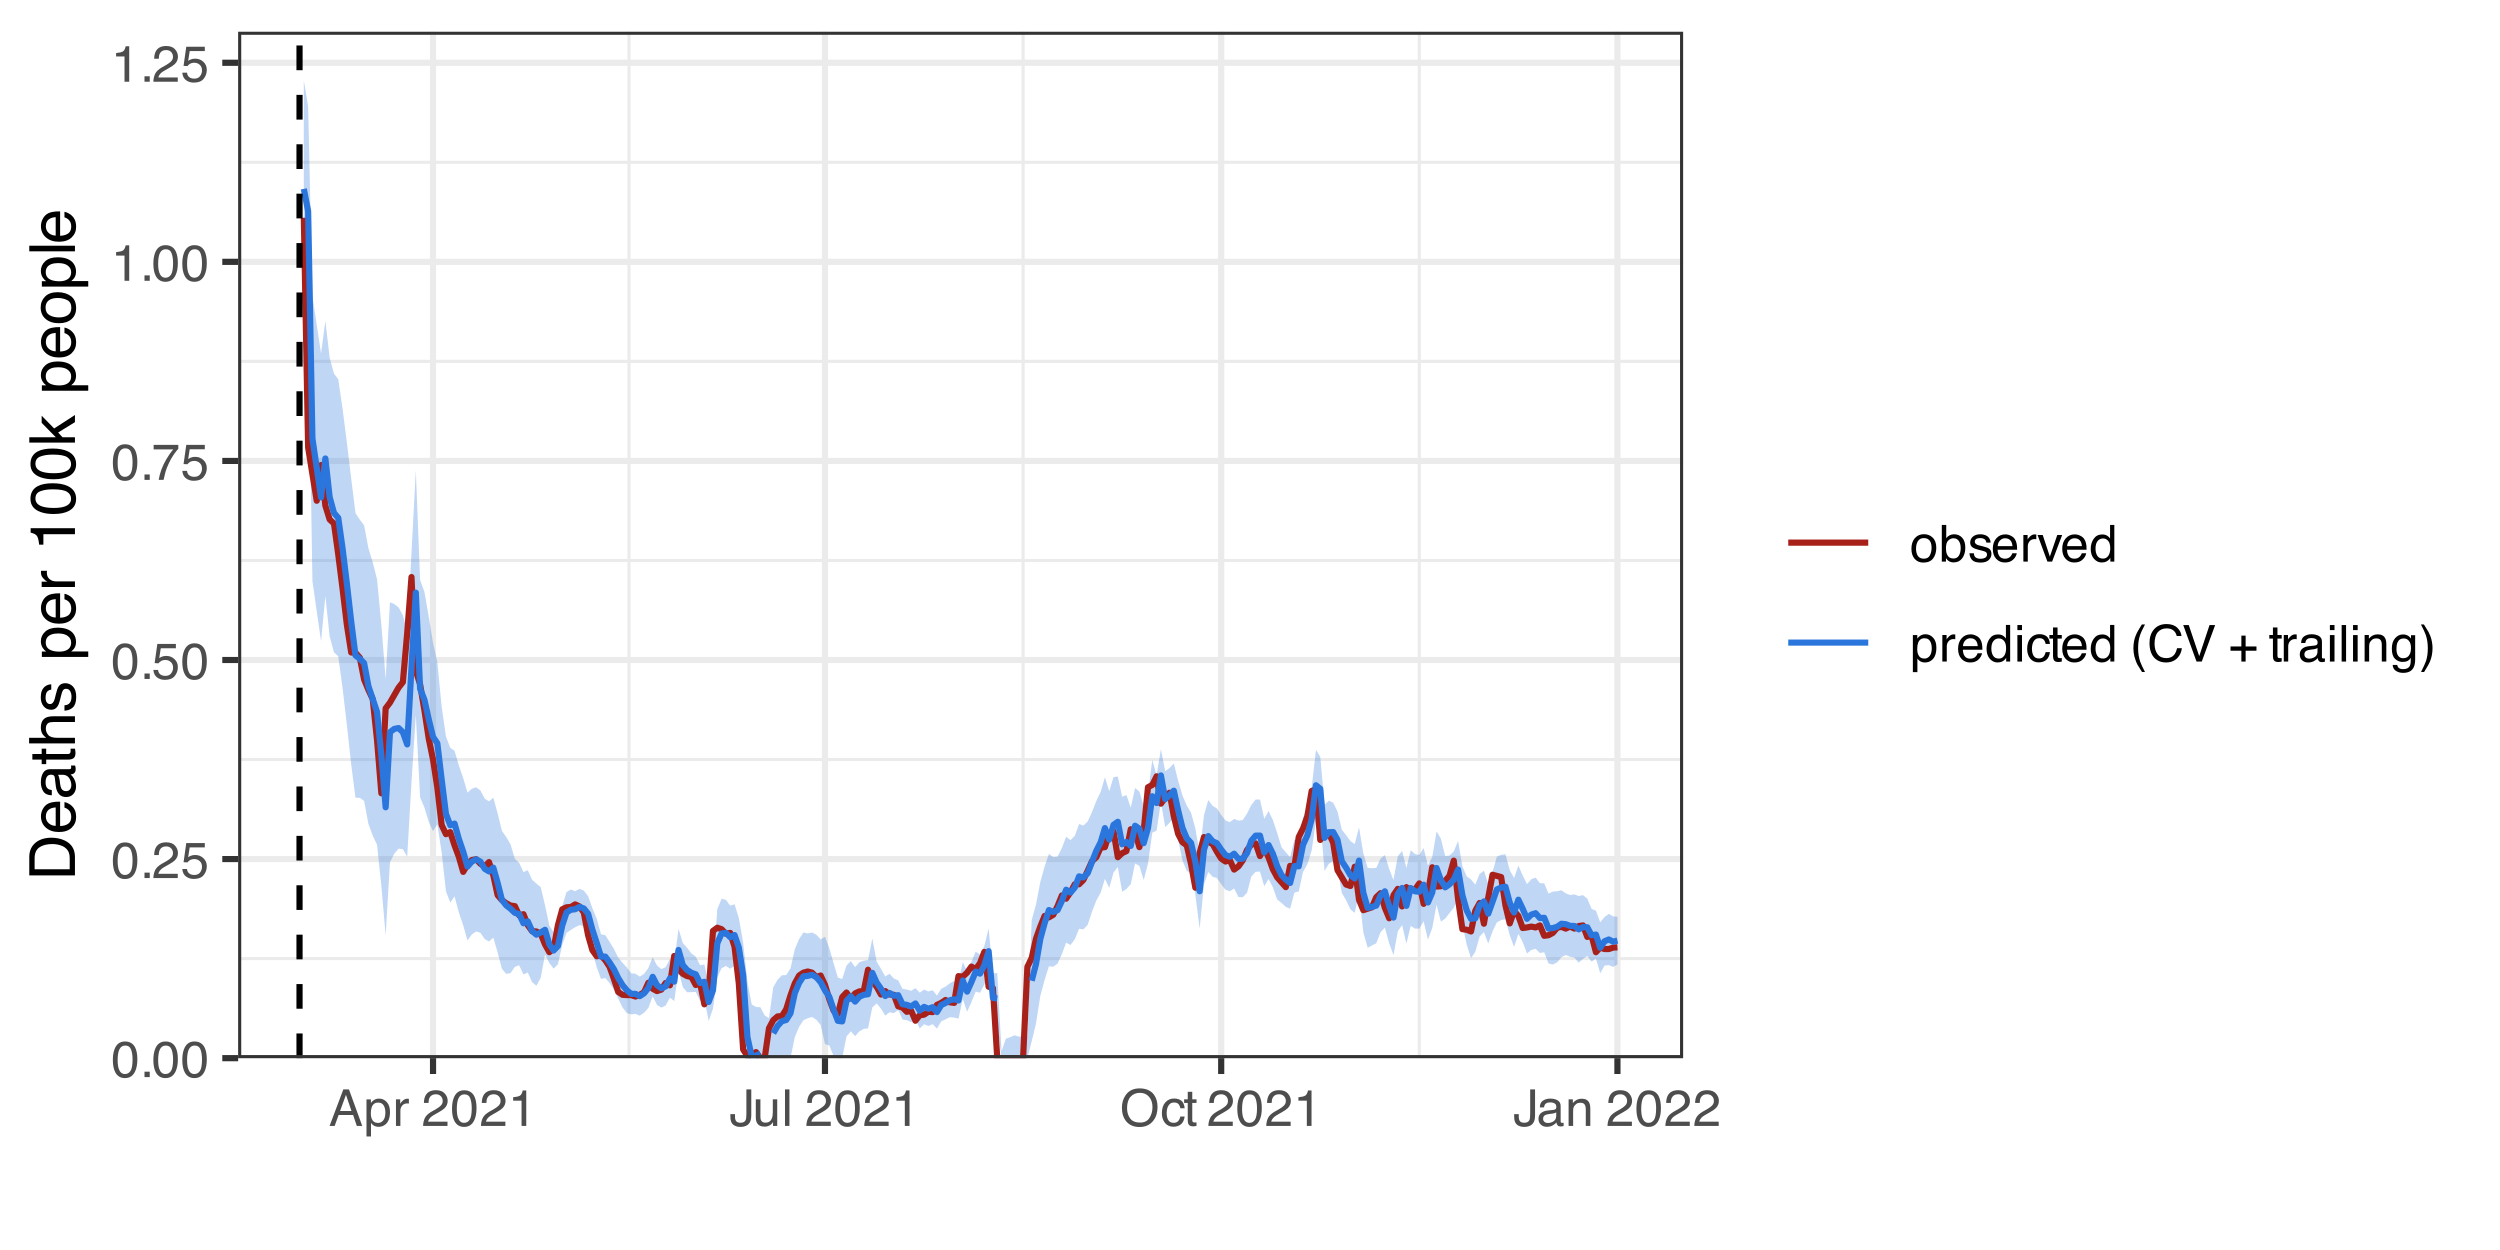 <?xml version="1.0" encoding="UTF-8"?>
<svg xmlns="http://www.w3.org/2000/svg" xmlns:xlink="http://www.w3.org/1999/xlink" width="432" height="216" viewBox="0 0 432 216">
<defs>
<g>
<g id="glyph-0-0">
<path d="M 0.281 0 L 0.281 -6.312 L 5.297 -6.312 L 5.297 0 Z M 4.5 -0.797 L 4.5 -5.516 L 1.078 -5.516 L 1.078 -0.797 Z M 4.5 -0.797 "/>
</g>
<g id="glyph-0-1">
<path d="M 2.375 -6.156 C 3.176 -6.156 3.754 -5.828 4.109 -5.172 C 4.379 -4.66 4.516 -3.961 4.516 -3.078 C 4.516 -2.242 4.391 -1.555 4.141 -1.016 C 3.785 -0.223 3.195 0.172 2.375 0.172 C 1.633 0.172 1.082 -0.148 0.719 -0.797 C 0.426 -1.328 0.281 -2.047 0.281 -2.953 C 0.281 -3.648 0.367 -4.25 0.547 -4.75 C 0.879 -5.688 1.488 -6.156 2.375 -6.156 Z M 2.375 -0.531 C 2.77 -0.531 3.086 -0.707 3.328 -1.062 C 3.566 -1.426 3.688 -2.086 3.688 -3.047 C 3.688 -3.754 3.598 -4.332 3.422 -4.781 C 3.254 -5.227 2.922 -5.453 2.422 -5.453 C 1.973 -5.453 1.641 -5.238 1.422 -4.812 C 1.211 -4.383 1.109 -3.754 1.109 -2.922 C 1.109 -2.297 1.176 -1.789 1.312 -1.406 C 1.52 -0.82 1.875 -0.531 2.375 -0.531 Z M 2.375 -0.531 "/>
</g>
<g id="glyph-0-2">
<path d="M 0.75 -0.938 L 1.656 -0.938 L 1.656 0 L 0.75 0 Z M 0.75 -0.938 "/>
</g>
<g id="glyph-0-3">
<path d="M 0.281 0 C 0.301 -0.531 0.406 -0.988 0.594 -1.375 C 0.789 -1.77 1.164 -2.129 1.719 -2.453 L 2.547 -2.922 C 2.91 -3.141 3.164 -3.328 3.312 -3.484 C 3.551 -3.711 3.672 -3.984 3.672 -4.297 C 3.672 -4.648 3.562 -4.93 3.344 -5.141 C 3.133 -5.359 2.848 -5.469 2.484 -5.469 C 1.961 -5.469 1.598 -5.266 1.391 -4.859 C 1.285 -4.648 1.227 -4.352 1.219 -3.969 L 0.422 -3.969 C 0.43 -4.5 0.531 -4.938 0.719 -5.281 C 1.051 -5.875 1.645 -6.172 2.5 -6.172 C 3.195 -6.172 3.707 -5.977 4.031 -5.594 C 4.363 -5.219 4.531 -4.797 4.531 -4.328 C 4.531 -3.836 4.352 -3.414 4 -3.062 C 3.801 -2.863 3.441 -2.617 2.922 -2.328 L 2.344 -2 C 2.062 -1.844 1.836 -1.695 1.672 -1.562 C 1.391 -1.312 1.211 -1.035 1.141 -0.734 L 4.5 -0.734 L 4.5 0 Z M 0.281 0 "/>
</g>
<g id="glyph-0-4">
<path d="M 1.094 -1.562 C 1.133 -1.125 1.336 -0.82 1.703 -0.656 C 1.879 -0.57 2.094 -0.531 2.344 -0.531 C 2.801 -0.531 3.141 -0.676 3.359 -0.969 C 3.578 -1.258 3.688 -1.582 3.688 -1.938 C 3.688 -2.363 3.555 -2.691 3.297 -2.922 C 3.035 -3.16 2.719 -3.281 2.344 -3.281 C 2.082 -3.281 1.852 -3.227 1.656 -3.125 C 1.469 -3.02 1.305 -2.879 1.172 -2.703 L 0.5 -2.734 L 0.969 -6.047 L 4.172 -6.047 L 4.172 -5.297 L 1.562 -5.297 L 1.297 -3.594 C 1.43 -3.695 1.566 -3.773 1.703 -3.828 C 1.93 -3.93 2.195 -3.984 2.5 -3.984 C 3.062 -3.984 3.535 -3.801 3.922 -3.438 C 4.316 -3.07 4.516 -2.609 4.516 -2.047 C 4.516 -1.461 4.332 -0.945 3.969 -0.5 C 3.613 -0.062 3.047 0.156 2.266 0.156 C 1.754 0.156 1.305 0.016 0.922 -0.266 C 0.547 -0.547 0.332 -0.977 0.281 -1.562 Z M 1.094 -1.562 "/>
</g>
<g id="glyph-0-5">
<path d="M 4.594 -6.047 L 4.594 -5.375 C 4.395 -5.176 4.129 -4.836 3.797 -4.359 C 3.473 -3.891 3.188 -3.379 2.938 -2.828 C 2.688 -2.297 2.5 -1.812 2.375 -1.375 C 2.289 -1.082 2.18 -0.625 2.047 0 L 1.203 0 C 1.391 -1.176 1.816 -2.344 2.484 -3.5 C 2.879 -4.188 3.289 -4.773 3.719 -5.266 L 0.328 -5.266 L 0.328 -6.047 Z M 4.594 -6.047 "/>
</g>
<g id="glyph-0-6">
<path d="M 0.844 -4.359 L 0.844 -4.953 C 1.395 -5.004 1.781 -5.094 2 -5.219 C 2.227 -5.344 2.395 -5.645 2.5 -6.125 L 3.109 -6.125 L 3.109 0 L 2.297 0 L 2.297 -4.359 Z M 0.844 -4.359 "/>
</g>
<g id="glyph-0-7">
<path d="M 3.906 -2.578 L 2.953 -5.375 L 1.938 -2.578 Z M 2.5 -6.312 L 3.469 -6.312 L 5.766 0 L 4.828 0 L 4.188 -1.891 L 1.688 -1.891 L 1 0 L 0.125 0 Z M 2.5 -6.312 "/>
</g>
<g id="glyph-0-8">
<path d="M 2.516 -0.516 C 2.867 -0.516 3.164 -0.664 3.406 -0.969 C 3.645 -1.27 3.766 -1.723 3.766 -2.328 C 3.766 -2.691 3.711 -3.004 3.609 -3.266 C 3.41 -3.773 3.047 -4.031 2.516 -4.031 C 1.973 -4.031 1.602 -3.766 1.406 -3.234 C 1.301 -2.941 1.25 -2.578 1.25 -2.141 C 1.25 -1.785 1.301 -1.484 1.406 -1.234 C 1.602 -0.754 1.973 -0.516 2.516 -0.516 Z M 0.5 -4.578 L 1.266 -4.578 L 1.266 -3.969 C 1.41 -4.176 1.578 -4.336 1.766 -4.453 C 2.023 -4.629 2.332 -4.719 2.688 -4.719 C 3.207 -4.719 3.648 -4.516 4.016 -4.109 C 4.379 -3.711 4.562 -3.145 4.562 -2.406 C 4.562 -1.395 4.297 -0.676 3.766 -0.25 C 3.43 0.02 3.047 0.156 2.609 0.156 C 2.266 0.156 1.973 0.078 1.734 -0.078 C 1.598 -0.16 1.445 -0.305 1.281 -0.516 L 1.281 1.828 L 0.5 1.828 Z M 0.5 -4.578 "/>
</g>
<g id="glyph-0-9">
<path d="M 0.594 -4.594 L 1.328 -4.594 L 1.328 -3.812 C 1.379 -3.957 1.523 -4.141 1.766 -4.359 C 2.004 -4.586 2.273 -4.703 2.578 -4.703 C 2.586 -4.703 2.609 -4.695 2.641 -4.688 C 2.68 -4.688 2.742 -4.688 2.828 -4.688 L 2.828 -3.859 C 2.773 -3.867 2.727 -3.875 2.688 -3.875 C 2.656 -3.883 2.617 -3.891 2.578 -3.891 C 2.18 -3.891 1.879 -3.766 1.672 -3.516 C 1.461 -3.266 1.359 -2.973 1.359 -2.641 L 1.359 0 L 0.594 0 Z M 0.594 -4.594 "/>
</g>
<g id="glyph-0-10">
</g>
<g id="glyph-0-11">
<path d="M 3.766 -1.875 C 3.766 -1.344 3.688 -0.93 3.531 -0.641 C 3.238 -0.098 2.68 0.172 1.859 0.172 C 1.391 0.172 0.988 0.047 0.656 -0.203 C 0.32 -0.461 0.156 -0.922 0.156 -1.578 L 0.156 -2.031 L 0.953 -2.031 L 0.953 -1.578 C 0.953 -1.234 1.023 -0.973 1.172 -0.797 C 1.328 -0.629 1.57 -0.547 1.906 -0.547 C 2.352 -0.547 2.648 -0.703 2.797 -1.016 C 2.879 -1.211 2.922 -1.578 2.922 -2.109 L 2.922 -6.312 L 3.766 -6.312 Z M 3.766 -1.875 "/>
</g>
<g id="glyph-0-12">
<path d="M 1.344 -4.594 L 1.344 -1.547 C 1.344 -1.305 1.379 -1.113 1.453 -0.969 C 1.586 -0.695 1.844 -0.562 2.219 -0.562 C 2.758 -0.562 3.125 -0.801 3.312 -1.281 C 3.426 -1.539 3.484 -1.895 3.484 -2.344 L 3.484 -4.594 L 4.25 -4.594 L 4.25 0 L 3.516 0 L 3.531 -0.672 C 3.426 -0.504 3.301 -0.359 3.156 -0.234 C 2.863 0.004 2.504 0.125 2.078 0.125 C 1.422 0.125 0.977 -0.094 0.75 -0.531 C 0.613 -0.77 0.547 -1.082 0.547 -1.469 L 0.547 -4.594 Z M 2.406 -4.719 Z M 2.406 -4.719 "/>
</g>
<g id="glyph-0-13">
<path d="M 0.594 -6.312 L 1.359 -6.312 L 1.359 0 L 0.594 0 Z M 0.594 -6.312 "/>
</g>
<g id="glyph-0-14">
<path d="M 3.391 -6.484 C 4.504 -6.484 5.332 -6.125 5.875 -5.406 C 6.289 -4.844 6.5 -4.129 6.5 -3.266 C 6.5 -2.316 6.258 -1.535 5.781 -0.922 C 5.219 -0.18 4.414 0.188 3.375 0.188 C 2.406 0.188 1.645 -0.133 1.094 -0.781 C 0.594 -1.395 0.344 -2.176 0.344 -3.125 C 0.344 -3.977 0.555 -4.707 0.984 -5.312 C 1.523 -6.094 2.328 -6.484 3.391 -6.484 Z M 3.484 -0.578 C 4.234 -0.578 4.773 -0.848 5.109 -1.391 C 5.453 -1.93 5.625 -2.551 5.625 -3.25 C 5.625 -3.988 5.426 -4.582 5.031 -5.031 C 4.645 -5.488 4.113 -5.719 3.438 -5.719 C 2.789 -5.719 2.258 -5.492 1.844 -5.047 C 1.438 -4.598 1.234 -3.938 1.234 -3.062 C 1.234 -2.363 1.41 -1.773 1.766 -1.297 C 2.117 -0.816 2.691 -0.578 3.484 -0.578 Z M 3.422 -6.484 Z M 3.422 -6.484 "/>
</g>
<g id="glyph-0-15">
<path d="M 2.344 -4.734 C 2.863 -4.734 3.285 -4.609 3.609 -4.359 C 3.93 -4.109 4.125 -3.672 4.188 -3.047 L 3.438 -3.047 C 3.395 -3.336 3.289 -3.578 3.125 -3.766 C 2.957 -3.953 2.695 -4.047 2.344 -4.047 C 1.852 -4.047 1.5 -3.801 1.281 -3.312 C 1.145 -3.008 1.078 -2.629 1.078 -2.172 C 1.078 -1.703 1.172 -1.312 1.359 -1 C 1.555 -0.688 1.867 -0.531 2.297 -0.531 C 2.609 -0.531 2.859 -0.625 3.047 -0.812 C 3.234 -1.008 3.363 -1.281 3.438 -1.625 L 4.188 -1.625 C 4.102 -1.02 3.891 -0.57 3.547 -0.281 C 3.203 0 2.766 0.141 2.234 0.141 C 1.629 0.141 1.145 -0.078 0.781 -0.516 C 0.426 -0.961 0.25 -1.516 0.25 -2.172 C 0.25 -2.984 0.445 -3.613 0.844 -4.062 C 1.238 -4.508 1.738 -4.734 2.344 -4.734 Z M 2.219 -4.719 Z M 2.219 -4.719 "/>
</g>
<g id="glyph-0-16">
<path d="M 0.719 -5.891 L 1.5 -5.891 L 1.5 -4.594 L 2.234 -4.594 L 2.234 -3.969 L 1.5 -3.969 L 1.5 -0.969 C 1.5 -0.801 1.555 -0.691 1.672 -0.641 C 1.723 -0.609 1.82 -0.594 1.969 -0.594 C 2 -0.594 2.035 -0.594 2.078 -0.594 C 2.129 -0.594 2.18 -0.598 2.234 -0.609 L 2.234 0 C 2.148 0.02 2.055 0.035 1.953 0.047 C 1.859 0.066 1.758 0.078 1.656 0.078 C 1.289 0.078 1.039 -0.016 0.906 -0.203 C 0.781 -0.391 0.719 -0.629 0.719 -0.922 L 0.719 -3.969 L 0.094 -3.969 L 0.094 -4.594 L 0.719 -4.594 Z M 0.719 -5.891 "/>
</g>
<g id="glyph-0-17">
<path d="M 1.156 -1.219 C 1.156 -1 1.238 -0.82 1.406 -0.688 C 1.57 -0.562 1.766 -0.5 1.984 -0.5 C 2.254 -0.5 2.52 -0.562 2.781 -0.688 C 3.207 -0.895 3.422 -1.238 3.422 -1.719 L 3.422 -2.344 C 3.328 -2.281 3.203 -2.227 3.047 -2.188 C 2.898 -2.145 2.754 -2.117 2.609 -2.109 L 2.141 -2.047 C 1.867 -2.004 1.66 -1.945 1.516 -1.875 C 1.273 -1.738 1.156 -1.52 1.156 -1.219 Z M 3.031 -2.781 C 3.207 -2.812 3.328 -2.891 3.391 -3.016 C 3.422 -3.078 3.438 -3.176 3.438 -3.312 C 3.438 -3.57 3.344 -3.758 3.156 -3.875 C 2.969 -4 2.703 -4.062 2.359 -4.062 C 1.953 -4.062 1.664 -3.953 1.5 -3.734 C 1.406 -3.609 1.344 -3.43 1.312 -3.203 L 0.594 -3.203 C 0.602 -3.766 0.785 -4.156 1.141 -4.375 C 1.492 -4.602 1.906 -4.719 2.375 -4.719 C 2.914 -4.719 3.352 -4.613 3.688 -4.406 C 4.02 -4.195 4.188 -3.875 4.188 -3.438 L 4.188 -0.797 C 4.188 -0.711 4.203 -0.645 4.234 -0.594 C 4.273 -0.551 4.348 -0.531 4.453 -0.531 C 4.484 -0.531 4.52 -0.531 4.562 -0.531 C 4.602 -0.531 4.648 -0.535 4.703 -0.547 L 4.703 0.016 C 4.578 0.055 4.484 0.078 4.422 0.078 C 4.359 0.086 4.273 0.094 4.172 0.094 C 3.898 0.094 3.707 0 3.594 -0.188 C 3.531 -0.281 3.484 -0.422 3.453 -0.609 C 3.297 -0.398 3.07 -0.219 2.781 -0.062 C 2.488 0.082 2.16 0.156 1.797 0.156 C 1.367 0.156 1.02 0.023 0.75 -0.234 C 0.488 -0.492 0.359 -0.816 0.359 -1.203 C 0.359 -1.629 0.488 -1.957 0.75 -2.188 C 1.02 -2.426 1.367 -2.578 1.797 -2.641 Z M 2.391 -4.719 Z M 2.391 -4.719 "/>
</g>
<g id="glyph-0-18">
<path d="M 0.562 -4.594 L 1.297 -4.594 L 1.297 -3.953 C 1.516 -4.211 1.742 -4.398 1.984 -4.516 C 2.234 -4.641 2.508 -4.703 2.812 -4.703 C 3.457 -4.703 3.895 -4.473 4.125 -4.016 C 4.25 -3.766 4.312 -3.41 4.312 -2.953 L 4.312 0 L 3.531 0 L 3.531 -2.906 C 3.531 -3.176 3.488 -3.398 3.406 -3.578 C 3.27 -3.859 3.02 -4 2.656 -4 C 2.477 -4 2.328 -3.984 2.203 -3.953 C 1.992 -3.891 1.812 -3.766 1.656 -3.578 C 1.52 -3.422 1.43 -3.258 1.391 -3.094 C 1.359 -2.938 1.344 -2.707 1.344 -2.406 L 1.344 0 L 0.562 0 Z M 2.391 -4.719 Z M 2.391 -4.719 "/>
</g>
<g id="glyph-0-19">
<path d="M 2.391 -0.5 C 2.898 -0.5 3.25 -0.691 3.438 -1.078 C 3.633 -1.461 3.734 -1.895 3.734 -2.375 C 3.734 -2.801 3.664 -3.148 3.531 -3.422 C 3.312 -3.848 2.938 -4.062 2.406 -4.062 C 1.926 -4.062 1.578 -3.879 1.359 -3.516 C 1.148 -3.16 1.047 -2.727 1.047 -2.219 C 1.047 -1.727 1.148 -1.316 1.359 -0.984 C 1.578 -0.66 1.922 -0.5 2.391 -0.5 Z M 2.422 -4.734 C 3.016 -4.734 3.516 -4.535 3.922 -4.141 C 4.336 -3.742 4.547 -3.16 4.547 -2.391 C 4.547 -1.648 4.363 -1.035 4 -0.547 C 3.633 -0.066 3.07 0.172 2.312 0.172 C 1.688 0.172 1.188 -0.039 0.812 -0.469 C 0.438 -0.895 0.25 -1.473 0.25 -2.203 C 0.25 -2.973 0.445 -3.586 0.844 -4.047 C 1.238 -4.504 1.766 -4.734 2.422 -4.734 Z M 2.391 -4.719 Z M 2.391 -4.719 "/>
</g>
<g id="glyph-0-20">
<path d="M 0.5 -6.328 L 1.266 -6.328 L 1.266 -4.047 C 1.43 -4.266 1.629 -4.43 1.859 -4.547 C 2.098 -4.66 2.352 -4.719 2.625 -4.719 C 3.195 -4.719 3.66 -4.52 4.016 -4.125 C 4.379 -3.738 4.562 -3.16 4.562 -2.391 C 4.562 -1.66 4.383 -1.055 4.031 -0.578 C 3.676 -0.098 3.188 0.141 2.562 0.141 C 2.219 0.141 1.922 0.055 1.672 -0.109 C 1.535 -0.203 1.383 -0.363 1.219 -0.594 L 1.219 0 L 0.5 0 Z M 2.516 -0.531 C 2.93 -0.531 3.242 -0.695 3.453 -1.031 C 3.66 -1.363 3.766 -1.801 3.766 -2.344 C 3.766 -2.832 3.66 -3.234 3.453 -3.547 C 3.242 -3.867 2.938 -4.031 2.531 -4.031 C 2.188 -4.031 1.879 -3.898 1.609 -3.641 C 1.348 -3.379 1.219 -2.945 1.219 -2.344 C 1.219 -1.914 1.27 -1.566 1.375 -1.297 C 1.582 -0.785 1.961 -0.531 2.516 -0.531 Z M 2.516 -0.531 "/>
</g>
<g id="glyph-0-21">
<path d="M 1.031 -1.438 C 1.051 -1.188 1.113 -0.988 1.219 -0.844 C 1.414 -0.602 1.754 -0.484 2.234 -0.484 C 2.516 -0.484 2.766 -0.539 2.984 -0.656 C 3.203 -0.781 3.312 -0.973 3.312 -1.234 C 3.312 -1.43 3.223 -1.582 3.047 -1.688 C 2.941 -1.75 2.723 -1.82 2.391 -1.906 L 1.781 -2.062 C 1.383 -2.164 1.094 -2.273 0.906 -2.391 C 0.57 -2.598 0.406 -2.891 0.406 -3.266 C 0.406 -3.691 0.562 -4.039 0.875 -4.312 C 1.195 -4.582 1.617 -4.719 2.141 -4.719 C 2.836 -4.719 3.336 -4.516 3.641 -4.109 C 3.836 -3.848 3.93 -3.57 3.922 -3.281 L 3.203 -3.281 C 3.18 -3.457 3.117 -3.613 3.016 -3.75 C 2.836 -3.957 2.531 -4.062 2.094 -4.062 C 1.801 -4.062 1.578 -4.004 1.422 -3.891 C 1.273 -3.773 1.203 -3.629 1.203 -3.453 C 1.203 -3.254 1.301 -3.094 1.5 -2.969 C 1.613 -2.895 1.781 -2.832 2 -2.781 L 2.516 -2.656 C 3.066 -2.52 3.438 -2.391 3.625 -2.266 C 3.926 -2.066 4.078 -1.754 4.078 -1.328 C 4.078 -0.922 3.922 -0.566 3.609 -0.266 C 3.305 0.023 2.832 0.172 2.188 0.172 C 1.508 0.172 1.023 0.02 0.734 -0.281 C 0.453 -0.594 0.301 -0.977 0.281 -1.438 Z M 2.172 -4.719 Z M 2.172 -4.719 "/>
</g>
<g id="glyph-0-22">
<path d="M 2.484 -4.703 C 2.805 -4.703 3.117 -4.625 3.422 -4.469 C 3.734 -4.32 3.969 -4.125 4.125 -3.875 C 4.281 -3.645 4.383 -3.375 4.438 -3.062 C 4.488 -2.852 4.516 -2.516 4.516 -2.047 L 1.141 -2.047 C 1.148 -1.586 1.258 -1.211 1.469 -0.922 C 1.676 -0.641 1.992 -0.5 2.422 -0.5 C 2.828 -0.5 3.148 -0.633 3.391 -0.906 C 3.523 -1.062 3.625 -1.238 3.688 -1.438 L 4.453 -1.438 C 4.43 -1.27 4.363 -1.082 4.25 -0.875 C 4.133 -0.664 4.004 -0.5 3.859 -0.375 C 3.629 -0.145 3.344 0.008 3 0.094 C 2.812 0.133 2.598 0.156 2.359 0.156 C 1.785 0.156 1.301 -0.051 0.906 -0.469 C 0.508 -0.883 0.312 -1.469 0.312 -2.219 C 0.312 -2.945 0.508 -3.539 0.906 -4 C 1.312 -4.469 1.836 -4.703 2.484 -4.703 Z M 3.719 -2.672 C 3.688 -3.004 3.613 -3.27 3.5 -3.469 C 3.281 -3.844 2.926 -4.031 2.438 -4.031 C 2.082 -4.031 1.785 -3.898 1.547 -3.641 C 1.305 -3.391 1.176 -3.066 1.156 -2.672 Z M 2.406 -4.719 Z M 2.406 -4.719 "/>
</g>
<g id="glyph-0-23">
<path d="M 0.938 -4.594 L 2.172 -0.859 L 3.453 -4.594 L 4.297 -4.594 L 2.562 0 L 1.75 0 L 0.047 -4.594 Z M 0.938 -4.594 "/>
</g>
<g id="glyph-0-24">
<path d="M 1.062 -2.25 C 1.062 -1.75 1.164 -1.332 1.375 -1 C 1.582 -0.676 1.914 -0.516 2.375 -0.516 C 2.727 -0.516 3.02 -0.664 3.25 -0.969 C 3.488 -1.281 3.609 -1.723 3.609 -2.297 C 3.609 -2.879 3.488 -3.305 3.25 -3.578 C 3.008 -3.859 2.711 -4 2.359 -4 C 1.973 -4 1.66 -3.848 1.422 -3.547 C 1.18 -3.254 1.062 -2.82 1.062 -2.25 Z M 2.219 -4.688 C 2.57 -4.688 2.867 -4.609 3.109 -4.453 C 3.242 -4.367 3.398 -4.219 3.578 -4 L 3.578 -6.328 L 4.312 -6.328 L 4.312 0 L 3.625 0 L 3.625 -0.641 C 3.438 -0.359 3.219 -0.156 2.969 -0.031 C 2.727 0.094 2.453 0.156 2.141 0.156 C 1.617 0.156 1.172 -0.055 0.797 -0.484 C 0.422 -0.91 0.234 -1.484 0.234 -2.203 C 0.234 -2.867 0.406 -3.445 0.75 -3.938 C 1.094 -4.438 1.582 -4.688 2.219 -4.688 Z M 2.219 -4.688 "/>
</g>
<g id="glyph-0-25">
<path d="M 0.562 -4.578 L 1.359 -4.578 L 1.359 0 L 0.562 0 Z M 0.562 -6.312 L 1.359 -6.312 L 1.359 -5.438 L 0.562 -5.438 Z M 0.562 -6.312 "/>
</g>
<g id="glyph-0-26">
<path d="M 2.609 -6.406 C 2.148 -5.539 1.859 -4.898 1.734 -4.484 C 1.523 -3.859 1.422 -3.133 1.422 -2.312 C 1.422 -1.477 1.535 -0.719 1.766 -0.031 C 1.91 0.383 2.191 0.992 2.609 1.797 L 2.094 1.797 C 1.676 1.141 1.414 0.723 1.312 0.547 C 1.219 0.367 1.113 0.125 1 -0.188 C 0.832 -0.613 0.719 -1.066 0.656 -1.547 C 0.625 -1.797 0.609 -2.035 0.609 -2.266 C 0.609 -3.109 0.742 -3.859 1.016 -4.516 C 1.18 -4.941 1.531 -5.57 2.062 -6.406 Z M 2.609 -6.406 "/>
</g>
<g id="glyph-0-27">
<path d="M 3.328 -6.484 C 4.129 -6.484 4.75 -6.27 5.188 -5.844 C 5.625 -5.426 5.867 -4.953 5.922 -4.422 L 5.094 -4.422 C 5 -4.828 4.812 -5.145 4.531 -5.375 C 4.25 -5.613 3.852 -5.734 3.344 -5.734 C 2.719 -5.734 2.211 -5.516 1.828 -5.078 C 1.453 -4.641 1.266 -3.973 1.266 -3.078 C 1.266 -2.336 1.438 -1.738 1.781 -1.281 C 2.125 -0.82 2.633 -0.594 3.312 -0.594 C 3.945 -0.594 4.43 -0.832 4.766 -1.312 C 4.93 -1.57 5.062 -1.906 5.156 -2.312 L 5.984 -2.312 C 5.91 -1.656 5.664 -1.102 5.25 -0.656 C 4.75 -0.113 4.07 0.156 3.219 0.156 C 2.488 0.156 1.875 -0.062 1.375 -0.5 C 0.719 -1.094 0.391 -2 0.391 -3.219 C 0.391 -4.156 0.633 -4.922 1.125 -5.516 C 1.656 -6.16 2.391 -6.484 3.328 -6.484 Z M 3.156 -6.484 Z M 3.156 -6.484 "/>
</g>
<g id="glyph-0-28">
<path d="M 1.172 -6.312 L 2.984 -0.938 L 4.766 -6.312 L 5.734 -6.312 L 3.422 0 L 2.516 0 L 0.219 -6.312 Z M 1.172 -6.312 "/>
</g>
<g id="glyph-0-29">
<path d="M 0.391 -1.875 L 0.391 -2.609 L 2.266 -2.609 L 2.266 -4.484 L 3 -4.484 L 3 -2.609 L 4.875 -2.609 L 4.875 -1.875 L 3 -1.875 L 3 0 L 2.266 0 L 2.266 -1.875 Z M 0.391 -1.875 "/>
</g>
<g id="glyph-0-30">
<path d="M 2.188 -4.688 C 2.551 -4.688 2.867 -4.598 3.141 -4.422 C 3.285 -4.316 3.43 -4.172 3.578 -3.984 L 3.578 -4.562 L 4.297 -4.562 L 4.297 -0.375 C 4.297 0.207 4.207 0.672 4.031 1.016 C 3.719 1.641 3.113 1.953 2.219 1.953 C 1.727 1.953 1.312 1.836 0.969 1.609 C 0.633 1.391 0.445 1.047 0.406 0.578 L 1.188 0.578 C 1.227 0.773 1.301 0.93 1.406 1.047 C 1.582 1.223 1.859 1.312 2.234 1.312 C 2.828 1.312 3.219 1.098 3.406 0.672 C 3.508 0.43 3.555 -0.004 3.547 -0.641 C 3.391 -0.398 3.203 -0.223 2.984 -0.109 C 2.773 0.004 2.488 0.062 2.125 0.062 C 1.633 0.062 1.203 -0.113 0.828 -0.469 C 0.453 -0.82 0.266 -1.41 0.266 -2.234 C 0.266 -3.004 0.453 -3.602 0.828 -4.031 C 1.203 -4.469 1.656 -4.688 2.188 -4.688 Z M 3.578 -2.312 C 3.578 -2.883 3.457 -3.305 3.219 -3.578 C 2.988 -3.859 2.691 -4 2.328 -4 C 1.785 -4 1.414 -3.742 1.219 -3.234 C 1.113 -2.961 1.062 -2.609 1.062 -2.172 C 1.062 -1.648 1.164 -1.254 1.375 -0.984 C 1.582 -0.711 1.863 -0.578 2.219 -0.578 C 2.77 -0.578 3.16 -0.828 3.391 -1.328 C 3.516 -1.609 3.578 -1.938 3.578 -2.312 Z M 2.281 -4.719 Z M 2.281 -4.719 "/>
</g>
<g id="glyph-0-31">
<path d="M 0.312 1.797 C 0.758 0.91 1.051 0.266 1.188 -0.141 C 1.383 -0.754 1.484 -1.477 1.484 -2.312 C 1.484 -3.133 1.367 -3.891 1.141 -4.578 C 0.992 -5.004 0.711 -5.613 0.297 -6.406 L 0.812 -6.406 C 1.25 -5.707 1.516 -5.273 1.609 -5.109 C 1.703 -4.941 1.805 -4.711 1.922 -4.422 C 2.055 -4.066 2.148 -3.711 2.203 -3.359 C 2.266 -3.016 2.297 -2.68 2.297 -2.359 C 2.297 -1.516 2.16 -0.758 1.891 -0.094 C 1.723 0.332 1.375 0.961 0.844 1.797 Z M 0.312 1.797 "/>
</g>
<g id="glyph-1-0">
<path d="M 0 -0.359 L -7.891 -0.359 L -7.891 -6.625 L 0 -6.625 Z M -0.984 -5.625 L -6.906 -5.625 L -6.906 -1.344 L -0.984 -1.344 Z M -0.984 -5.625 "/>
</g>
<g id="glyph-1-1">
<path d="M -0.906 -3.875 C -0.906 -4.227 -0.945 -4.523 -1.031 -4.766 C -1.164 -5.172 -1.43 -5.508 -1.828 -5.781 C -2.148 -5.988 -2.562 -6.141 -3.062 -6.234 C -3.352 -6.285 -3.629 -6.312 -3.891 -6.312 C -4.859 -6.312 -5.613 -6.117 -6.156 -5.734 C -6.695 -5.348 -6.969 -4.723 -6.969 -3.859 L -6.969 -1.953 L -0.906 -1.953 Z M -7.891 -0.891 L -7.891 -4.078 C -7.891 -5.16 -7.504 -6.004 -6.734 -6.609 C -6.035 -7.141 -5.145 -7.406 -4.062 -7.406 C -3.227 -7.406 -2.473 -7.25 -1.797 -6.938 C -0.598 -6.383 0 -5.43 0 -4.078 L 0 -0.891 Z M -7.891 -0.891 "/>
</g>
<g id="glyph-1-2">
<path d="M -5.875 -3.109 C -5.875 -3.516 -5.781 -3.906 -5.594 -4.281 C -5.406 -4.664 -5.156 -4.961 -4.844 -5.172 C -4.562 -5.359 -4.223 -5.484 -3.828 -5.547 C -3.566 -5.609 -3.145 -5.641 -2.562 -5.641 L -2.562 -1.422 C -1.977 -1.441 -1.508 -1.578 -1.156 -1.828 C -0.812 -2.086 -0.641 -2.488 -0.641 -3.031 C -0.641 -3.539 -0.805 -3.945 -1.141 -4.25 C -1.328 -4.414 -1.551 -4.535 -1.812 -4.609 L -1.812 -5.562 C -1.594 -5.531 -1.352 -5.441 -1.094 -5.297 C -0.832 -5.16 -0.625 -5.004 -0.469 -4.828 C -0.176 -4.535 0.02 -4.176 0.125 -3.75 C 0.176 -3.508 0.203 -3.242 0.203 -2.953 C 0.203 -2.234 -0.055 -1.625 -0.578 -1.125 C -1.098 -0.633 -1.828 -0.391 -2.766 -0.391 C -3.691 -0.391 -4.441 -0.641 -5.016 -1.141 C -5.586 -1.641 -5.875 -2.297 -5.875 -3.109 Z M -3.328 -4.641 C -3.754 -4.609 -4.094 -4.52 -4.344 -4.375 C -4.801 -4.102 -5.031 -3.66 -5.031 -3.047 C -5.031 -2.598 -4.867 -2.223 -4.547 -1.922 C -4.234 -1.629 -3.828 -1.473 -3.328 -1.453 Z M -5.891 -3.016 Z M -5.891 -3.016 "/>
</g>
<g id="glyph-1-3">
<path d="M -1.531 -1.453 C -1.25 -1.453 -1.023 -1.551 -0.859 -1.75 C -0.703 -1.957 -0.625 -2.203 -0.625 -2.484 C -0.625 -2.816 -0.703 -3.145 -0.859 -3.469 C -1.117 -4.008 -1.551 -4.281 -2.156 -4.281 L -2.922 -4.281 C -2.848 -4.156 -2.785 -4 -2.734 -3.812 C -2.691 -3.633 -2.656 -3.453 -2.625 -3.266 L -2.562 -2.688 C -2.508 -2.332 -2.438 -2.066 -2.344 -1.891 C -2.164 -1.598 -1.895 -1.453 -1.531 -1.453 Z M -3.484 -3.797 C -3.516 -4.016 -3.609 -4.16 -3.766 -4.234 C -3.848 -4.273 -3.973 -4.297 -4.141 -4.297 C -4.461 -4.297 -4.695 -4.176 -4.844 -3.938 C -5 -3.707 -5.078 -3.375 -5.078 -2.938 C -5.078 -2.438 -4.941 -2.082 -4.672 -1.875 C -4.516 -1.75 -4.289 -1.672 -4 -1.641 L -4 -0.734 C -4.707 -0.754 -5.195 -0.984 -5.469 -1.422 C -5.75 -1.867 -5.891 -2.383 -5.891 -2.969 C -5.891 -3.645 -5.758 -4.191 -5.5 -4.609 C -5.25 -5.035 -4.848 -5.25 -4.297 -5.25 L -0.984 -5.25 C -0.891 -5.25 -0.812 -5.266 -0.75 -5.297 C -0.688 -5.336 -0.656 -5.426 -0.656 -5.562 C -0.656 -5.602 -0.656 -5.648 -0.656 -5.703 C -0.664 -5.766 -0.676 -5.82 -0.688 -5.875 L 0.031 -5.875 C 0.07 -5.727 0.098 -5.613 0.109 -5.531 C 0.117 -5.457 0.125 -5.352 0.125 -5.219 C 0.125 -4.883 0.004 -4.641 -0.234 -4.484 C -0.359 -4.41 -0.535 -4.359 -0.766 -4.328 C -0.504 -4.129 -0.281 -3.844 -0.094 -3.469 C 0.094 -3.102 0.188 -2.695 0.188 -2.25 C 0.188 -1.719 0.023 -1.281 -0.297 -0.938 C -0.617 -0.602 -1.023 -0.438 -1.516 -0.438 C -2.047 -0.438 -2.457 -0.602 -2.75 -0.938 C -3.039 -1.27 -3.223 -1.707 -3.297 -2.25 Z M -5.891 -2.984 Z M -5.891 -2.984 "/>
</g>
<g id="glyph-1-4">
<path d="M -7.359 -0.906 L -7.359 -1.875 L -5.75 -1.875 L -5.75 -2.797 L -4.969 -2.797 L -4.969 -1.875 L -1.203 -1.875 C -1.004 -1.875 -0.875 -1.941 -0.812 -2.078 C -0.77 -2.16 -0.75 -2.285 -0.75 -2.453 C -0.75 -2.504 -0.75 -2.555 -0.75 -2.609 C -0.75 -2.66 -0.754 -2.723 -0.766 -2.797 L 0 -2.797 C 0.031 -2.68 0.051 -2.562 0.062 -2.438 C 0.082 -2.32 0.094 -2.195 0.094 -2.062 C 0.094 -1.613 -0.02 -1.305 -0.25 -1.141 C -0.488 -0.984 -0.789 -0.906 -1.156 -0.906 L -4.969 -0.906 L -4.969 -0.125 L -5.75 -0.125 L -5.75 -0.906 Z M -7.359 -0.906 "/>
</g>
<g id="glyph-1-5">
<path d="M -7.922 -0.703 L -7.922 -1.672 L -4.969 -1.672 C -5.258 -1.898 -5.469 -2.109 -5.594 -2.297 C -5.789 -2.609 -5.891 -2.992 -5.891 -3.453 C -5.891 -4.285 -5.598 -4.852 -5.016 -5.156 C -4.691 -5.312 -4.25 -5.391 -3.688 -5.391 L 0 -5.391 L 0 -4.406 L -3.625 -4.406 C -4.051 -4.406 -4.363 -4.352 -4.562 -4.25 C -4.875 -4.07 -5.031 -3.738 -5.031 -3.25 C -5.031 -2.852 -4.891 -2.488 -4.609 -2.156 C -4.336 -1.832 -3.816 -1.672 -3.047 -1.672 L 0 -1.672 L 0 -0.703 Z M -7.922 -0.703 "/>
</g>
<g id="glyph-1-6">
<path d="M -1.812 -1.281 C -1.488 -1.312 -1.238 -1.395 -1.062 -1.531 C -0.75 -1.77 -0.594 -2.191 -0.594 -2.797 C -0.594 -3.148 -0.672 -3.461 -0.828 -3.734 C -0.984 -4.004 -1.223 -4.141 -1.547 -4.141 C -1.797 -4.141 -1.984 -4.031 -2.109 -3.812 C -2.191 -3.676 -2.285 -3.398 -2.391 -2.984 L -2.578 -2.219 C -2.703 -1.727 -2.836 -1.367 -2.984 -1.141 C -3.254 -0.723 -3.617 -0.516 -4.078 -0.516 C -4.617 -0.516 -5.055 -0.707 -5.391 -1.094 C -5.734 -1.488 -5.906 -2.02 -5.906 -2.688 C -5.906 -3.551 -5.648 -4.176 -5.141 -4.562 C -4.816 -4.801 -4.469 -4.914 -4.094 -4.906 L -4.094 -4 C -4.312 -3.977 -4.508 -3.898 -4.688 -3.766 C -4.945 -3.547 -5.078 -3.16 -5.078 -2.609 C -5.078 -2.242 -5.004 -1.969 -4.859 -1.781 C -4.723 -1.594 -4.539 -1.5 -4.312 -1.5 C -4.062 -1.5 -3.863 -1.625 -3.719 -1.875 C -3.625 -2.008 -3.539 -2.219 -3.469 -2.5 L -3.312 -3.141 C -3.145 -3.836 -2.984 -4.301 -2.828 -4.531 C -2.578 -4.914 -2.191 -5.109 -1.672 -5.109 C -1.148 -5.109 -0.703 -4.91 -0.328 -4.516 C 0.035 -4.129 0.219 -3.539 0.219 -2.75 C 0.219 -1.895 0.023 -1.285 -0.359 -0.922 C -0.754 -0.566 -1.238 -0.379 -1.812 -0.359 Z M -5.891 -2.719 Z M -5.891 -2.719 "/>
</g>
<g id="glyph-1-7">
</g>
<g id="glyph-1-8">
<path d="M -0.656 -3.141 C -0.656 -3.586 -0.844 -3.957 -1.219 -4.25 C -1.594 -4.551 -2.156 -4.703 -2.906 -4.703 C -3.363 -4.703 -3.758 -4.641 -4.094 -4.516 C -4.727 -4.266 -5.047 -3.805 -5.047 -3.141 C -5.047 -2.461 -4.711 -2.004 -4.047 -1.766 C -3.68 -1.629 -3.223 -1.562 -2.672 -1.562 C -2.234 -1.562 -1.859 -1.629 -1.547 -1.766 C -0.953 -2.016 -0.656 -2.473 -0.656 -3.141 Z M -5.719 -0.641 L -5.719 -1.578 L -4.969 -1.578 C -5.227 -1.766 -5.426 -1.973 -5.562 -2.203 C -5.781 -2.535 -5.891 -2.922 -5.891 -3.359 C -5.891 -4.004 -5.641 -4.555 -5.141 -5.016 C -4.641 -5.473 -3.926 -5.703 -3 -5.703 C -1.75 -5.703 -0.852 -5.375 -0.312 -4.719 C 0.02 -4.301 0.188 -3.816 0.188 -3.266 C 0.188 -2.828 0.094 -2.461 -0.094 -2.172 C -0.195 -2.004 -0.379 -1.812 -0.641 -1.594 L 2.297 -1.594 L 2.297 -0.641 Z M -5.719 -0.641 "/>
</g>
<g id="glyph-1-9">
<path d="M -5.75 -0.734 L -5.75 -1.656 L -4.766 -1.656 C -4.953 -1.727 -5.18 -1.91 -5.453 -2.203 C -5.734 -2.492 -5.875 -2.832 -5.875 -3.219 C -5.875 -3.238 -5.875 -3.27 -5.875 -3.312 C -5.875 -3.352 -5.867 -3.426 -5.859 -3.531 L -4.828 -3.531 C -4.836 -3.477 -4.844 -3.426 -4.844 -3.375 C -4.852 -3.32 -4.859 -3.27 -4.859 -3.219 C -4.859 -2.727 -4.703 -2.352 -4.391 -2.094 C -4.078 -1.832 -3.719 -1.703 -3.312 -1.703 L 0 -1.703 L 0 -0.734 Z M -5.75 -0.734 "/>
</g>
<g id="glyph-1-10">
<path d="M -5.453 -1.047 L -6.188 -1.047 C -6.258 -1.742 -6.375 -2.227 -6.531 -2.5 C -6.688 -2.781 -7.062 -2.988 -7.656 -3.125 L -7.656 -3.891 L 0 -3.891 L 0 -2.859 L -5.453 -2.859 Z M -5.453 -1.047 "/>
</g>
<g id="glyph-1-11">
<path d="M -7.688 -2.969 C -7.688 -3.969 -7.281 -4.691 -6.469 -5.141 C -5.832 -5.484 -4.961 -5.656 -3.859 -5.656 C -2.805 -5.656 -1.941 -5.5 -1.266 -5.188 C -0.285 -4.727 0.203 -3.988 0.203 -2.969 C 0.203 -2.039 -0.195 -1.352 -1 -0.906 C -1.664 -0.531 -2.562 -0.344 -3.688 -0.344 C -4.562 -0.344 -5.312 -0.457 -5.938 -0.688 C -7.102 -1.102 -7.688 -1.863 -7.688 -2.969 Z M -0.672 -2.969 C -0.672 -3.469 -0.891 -3.863 -1.328 -4.156 C -1.773 -4.457 -2.602 -4.609 -3.812 -4.609 C -4.688 -4.609 -5.406 -4.5 -5.969 -4.281 C -6.539 -4.07 -6.828 -3.656 -6.828 -3.031 C -6.828 -2.469 -6.555 -2.051 -6.016 -1.781 C -5.484 -1.52 -4.695 -1.391 -3.656 -1.391 C -2.863 -1.391 -2.234 -1.473 -1.766 -1.641 C -1.035 -1.898 -0.672 -2.344 -0.672 -2.969 Z M -0.672 -2.969 "/>
</g>
<g id="glyph-1-12">
<path d="M -7.891 -0.688 L -7.891 -1.609 L -3.312 -1.609 L -5.75 -4.094 L -5.75 -5.328 L -3.594 -3.125 L 0 -5.453 L 0 -4.219 L -2.906 -2.422 L -2.156 -1.609 L 0 -1.609 L 0 -0.688 Z M -7.891 -0.688 "/>
</g>
<g id="glyph-1-13">
<path d="M -0.625 -2.984 C -0.625 -3.629 -0.863 -4.07 -1.344 -4.312 C -1.832 -4.551 -2.375 -4.672 -2.969 -4.672 C -3.508 -4.672 -3.945 -4.582 -4.281 -4.406 C -4.812 -4.133 -5.078 -3.664 -5.078 -3 C -5.078 -2.406 -4.848 -1.973 -4.391 -1.703 C -3.941 -1.441 -3.398 -1.312 -2.766 -1.312 C -2.148 -1.312 -1.641 -1.441 -1.234 -1.703 C -0.828 -1.973 -0.625 -2.398 -0.625 -2.984 Z M -5.922 -3.031 C -5.922 -3.77 -5.672 -4.395 -5.172 -4.906 C -4.68 -5.414 -3.957 -5.672 -3 -5.672 C -2.07 -5.672 -1.305 -5.445 -0.703 -5 C -0.098 -4.551 0.203 -3.852 0.203 -2.906 C 0.203 -2.113 -0.062 -1.484 -0.594 -1.016 C -1.125 -0.547 -1.844 -0.312 -2.75 -0.312 C -3.719 -0.312 -4.488 -0.555 -5.062 -1.047 C -5.633 -1.535 -5.922 -2.195 -5.922 -3.031 Z M -5.891 -3 Z M -5.891 -3 "/>
</g>
<g id="glyph-1-14">
<path d="M -7.891 -0.734 L -7.891 -1.703 L 0 -1.703 L 0 -0.734 Z M -7.891 -0.734 "/>
</g>
</g>
<clipPath id="clip-0">
<path clip-rule="nonzero" d="M 41.152 5.48 L 290.844 5.48 L 290.844 182.852 L 41.152 182.852 Z M 41.152 5.48 "/>
</clipPath>
<clipPath id="clip-1">
<path clip-rule="nonzero" d="M 41.152 165 L 290.844 165 L 290.844 166 L 41.152 166 Z M 41.152 165 "/>
</clipPath>
<clipPath id="clip-2">
<path clip-rule="nonzero" d="M 41.152 130 L 290.844 130 L 290.844 132 L 41.152 132 Z M 41.152 130 "/>
</clipPath>
<clipPath id="clip-3">
<path clip-rule="nonzero" d="M 41.152 96 L 290.844 96 L 290.844 98 L 41.152 98 Z M 41.152 96 "/>
</clipPath>
<clipPath id="clip-4">
<path clip-rule="nonzero" d="M 41.152 62 L 290.844 62 L 290.844 63 L 41.152 63 Z M 41.152 62 "/>
</clipPath>
<clipPath id="clip-5">
<path clip-rule="nonzero" d="M 41.152 27 L 290.844 27 L 290.844 29 L 41.152 29 Z M 41.152 27 "/>
</clipPath>
<clipPath id="clip-6">
<path clip-rule="nonzero" d="M 41.152 5.48 L 42 5.48 L 42 182.852 L 41.152 182.852 Z M 41.152 5.48 "/>
</clipPath>
<clipPath id="clip-7">
<path clip-rule="nonzero" d="M 108 5.48 L 109 5.48 L 109 182.852 L 108 182.852 Z M 108 5.48 "/>
</clipPath>
<clipPath id="clip-8">
<path clip-rule="nonzero" d="M 176 5.48 L 178 5.48 L 178 182.852 L 176 182.852 Z M 176 5.48 "/>
</clipPath>
<clipPath id="clip-9">
<path clip-rule="nonzero" d="M 244 5.48 L 246 5.48 L 246 182.852 L 244 182.852 Z M 244 5.48 "/>
</clipPath>
<clipPath id="clip-10">
<path clip-rule="nonzero" d="M 41.152 182 L 290.844 182 L 290.844 182.852 L 41.152 182.852 Z M 41.152 182 "/>
</clipPath>
<clipPath id="clip-11">
<path clip-rule="nonzero" d="M 41.152 147 L 290.844 147 L 290.844 149 L 41.152 149 Z M 41.152 147 "/>
</clipPath>
<clipPath id="clip-12">
<path clip-rule="nonzero" d="M 41.152 113 L 290.844 113 L 290.844 115 L 41.152 115 Z M 41.152 113 "/>
</clipPath>
<clipPath id="clip-13">
<path clip-rule="nonzero" d="M 41.152 79 L 290.844 79 L 290.844 81 L 41.152 81 Z M 41.152 79 "/>
</clipPath>
<clipPath id="clip-14">
<path clip-rule="nonzero" d="M 41.152 44 L 290.844 44 L 290.844 46 L 41.152 46 Z M 41.152 44 "/>
</clipPath>
<clipPath id="clip-15">
<path clip-rule="nonzero" d="M 41.152 10 L 290.844 10 L 290.844 12 L 41.152 12 Z M 41.152 10 "/>
</clipPath>
<clipPath id="clip-16">
<path clip-rule="nonzero" d="M 74 5.48 L 76 5.48 L 76 182.852 L 74 182.852 Z M 74 5.48 "/>
</clipPath>
<clipPath id="clip-17">
<path clip-rule="nonzero" d="M 142 5.48 L 144 5.48 L 144 182.852 L 142 182.852 Z M 142 5.48 "/>
</clipPath>
<clipPath id="clip-18">
<path clip-rule="nonzero" d="M 210 5.48 L 212 5.48 L 212 182.852 L 210 182.852 Z M 210 5.48 "/>
</clipPath>
<clipPath id="clip-19">
<path clip-rule="nonzero" d="M 278 5.48 L 281 5.48 L 281 182.852 L 278 182.852 Z M 278 5.48 "/>
</clipPath>
<clipPath id="clip-20">
<path clip-rule="nonzero" d="M 52 13 L 280 13 L 280 182.852 L 52 182.852 Z M 52 13 "/>
</clipPath>
<clipPath id="clip-21">
<path clip-rule="nonzero" d="M 51 37 L 281 37 L 281 182.852 L 51 182.852 Z M 51 37 "/>
</clipPath>
<clipPath id="clip-22">
<path clip-rule="nonzero" d="M 51 32 L 132 32 L 132 182.852 L 51 182.852 Z M 51 32 "/>
</clipPath>
<clipPath id="clip-23">
<path clip-rule="nonzero" d="M 51 5.48 L 53 5.48 L 53 182.852 L 51 182.852 Z M 51 5.48 "/>
</clipPath>
<clipPath id="clip-24">
<path clip-rule="nonzero" d="M 41.152 5.48 L 290.844 5.48 L 290.844 182.852 L 41.152 182.852 Z M 41.152 5.48 "/>
</clipPath>
</defs>
<rect x="-43.2" y="-21.6" width="518.4" height="259.2" fill="rgb(100%, 100%, 100%)" fill-opacity="1"/>
<rect x="-43.2" y="-21.6" width="518.4" height="259.2" fill="rgb(100%, 100%, 100%)" fill-opacity="1"/>
<path fill="none" stroke-width="1.067" stroke-linecap="round" stroke-linejoin="round" stroke="rgb(100%, 100%, 100%)" stroke-opacity="1" stroke-miterlimit="10" d="M 0 216 L 432 216 L 432 0 L 0 0 Z M 0 216 "/>
<g clip-path="url(#clip-0)">
<path fill-rule="nonzero" fill="rgb(100%, 100%, 100%)" fill-opacity="1" d="M 41.152 182.848 L 290.844 182.848 L 290.844 5.477 L 41.152 5.477 Z M 41.152 182.848 "/>
</g>
<g clip-path="url(#clip-1)">
<path fill="none" stroke-width="0.533" stroke-linecap="butt" stroke-linejoin="round" stroke="rgb(92.157%, 92.157%, 92.157%)" stroke-opacity="1" stroke-miterlimit="10" d="M 41.152 165.648 L 290.844 165.648 "/>
</g>
<g clip-path="url(#clip-2)">
<path fill="none" stroke-width="0.533" stroke-linecap="butt" stroke-linejoin="round" stroke="rgb(92.157%, 92.157%, 92.157%)" stroke-opacity="1" stroke-miterlimit="10" d="M 41.152 131.246 L 290.844 131.246 "/>
</g>
<g clip-path="url(#clip-3)">
<path fill="none" stroke-width="0.533" stroke-linecap="butt" stroke-linejoin="round" stroke="rgb(92.157%, 92.157%, 92.157%)" stroke-opacity="1" stroke-miterlimit="10" d="M 41.152 96.848 L 290.844 96.848 "/>
</g>
<g clip-path="url(#clip-4)">
<path fill="none" stroke-width="0.533" stroke-linecap="butt" stroke-linejoin="round" stroke="rgb(92.157%, 92.157%, 92.157%)" stroke-opacity="1" stroke-miterlimit="10" d="M 41.152 62.445 L 290.844 62.445 "/>
</g>
<g clip-path="url(#clip-5)">
<path fill="none" stroke-width="0.533" stroke-linecap="butt" stroke-linejoin="round" stroke="rgb(92.157%, 92.157%, 92.157%)" stroke-opacity="1" stroke-miterlimit="10" d="M 41.152 28.047 L 290.844 28.047 "/>
</g>
<g clip-path="url(#clip-6)">
<path fill="none" stroke-width="0.533" stroke-linecap="butt" stroke-linejoin="round" stroke="rgb(92.157%, 92.157%, 92.157%)" stroke-opacity="1" stroke-miterlimit="10" d="M 41.336 182.848 L 41.336 5.48 "/>
</g>
<g clip-path="url(#clip-7)">
<path fill="none" stroke-width="0.533" stroke-linecap="butt" stroke-linejoin="round" stroke="rgb(92.157%, 92.157%, 92.157%)" stroke-opacity="1" stroke-miterlimit="10" d="M 108.691 182.848 L 108.691 5.48 "/>
</g>
<g clip-path="url(#clip-8)">
<path fill="none" stroke-width="0.533" stroke-linecap="butt" stroke-linejoin="round" stroke="rgb(92.157%, 92.157%, 92.157%)" stroke-opacity="1" stroke-miterlimit="10" d="M 176.789 182.848 L 176.789 5.48 "/>
</g>
<g clip-path="url(#clip-9)">
<path fill="none" stroke-width="0.533" stroke-linecap="butt" stroke-linejoin="round" stroke="rgb(92.157%, 92.157%, 92.157%)" stroke-opacity="1" stroke-miterlimit="10" d="M 245.258 182.848 L 245.258 5.48 "/>
</g>
<g clip-path="url(#clip-10)">
<path fill="none" stroke-width="1.067" stroke-linecap="butt" stroke-linejoin="round" stroke="rgb(92.157%, 92.157%, 92.157%)" stroke-opacity="1" stroke-miterlimit="10" d="M 41.152 182.848 L 290.844 182.848 "/>
</g>
<g clip-path="url(#clip-11)">
<path fill="none" stroke-width="1.067" stroke-linecap="butt" stroke-linejoin="round" stroke="rgb(92.157%, 92.157%, 92.157%)" stroke-opacity="1" stroke-miterlimit="10" d="M 41.152 148.449 L 290.844 148.449 "/>
</g>
<g clip-path="url(#clip-12)">
<path fill="none" stroke-width="1.067" stroke-linecap="butt" stroke-linejoin="round" stroke="rgb(92.157%, 92.157%, 92.157%)" stroke-opacity="1" stroke-miterlimit="10" d="M 41.152 114.047 L 290.844 114.047 "/>
</g>
<g clip-path="url(#clip-13)">
<path fill="none" stroke-width="1.067" stroke-linecap="butt" stroke-linejoin="round" stroke="rgb(92.157%, 92.157%, 92.157%)" stroke-opacity="1" stroke-miterlimit="10" d="M 41.152 79.648 L 290.844 79.648 "/>
</g>
<g clip-path="url(#clip-14)">
<path fill="none" stroke-width="1.067" stroke-linecap="butt" stroke-linejoin="round" stroke="rgb(92.157%, 92.157%, 92.157%)" stroke-opacity="1" stroke-miterlimit="10" d="M 41.152 45.246 L 290.844 45.246 "/>
</g>
<g clip-path="url(#clip-15)">
<path fill="none" stroke-width="1.067" stroke-linecap="butt" stroke-linejoin="round" stroke="rgb(92.157%, 92.157%, 92.157%)" stroke-opacity="1" stroke-miterlimit="10" d="M 41.152 10.844 L 290.844 10.844 "/>
</g>
<g clip-path="url(#clip-16)">
<path fill="none" stroke-width="1.067" stroke-linecap="butt" stroke-linejoin="round" stroke="rgb(92.157%, 92.157%, 92.157%)" stroke-opacity="1" stroke-miterlimit="10" d="M 74.828 182.848 L 74.828 5.48 "/>
</g>
<g clip-path="url(#clip-17)">
<path fill="none" stroke-width="1.067" stroke-linecap="butt" stroke-linejoin="round" stroke="rgb(92.157%, 92.157%, 92.157%)" stroke-opacity="1" stroke-miterlimit="10" d="M 142.555 182.848 L 142.555 5.48 "/>
</g>
<g clip-path="url(#clip-18)">
<path fill="none" stroke-width="1.067" stroke-linecap="butt" stroke-linejoin="round" stroke="rgb(92.157%, 92.157%, 92.157%)" stroke-opacity="1" stroke-miterlimit="10" d="M 211.023 182.848 L 211.023 5.48 "/>
</g>
<g clip-path="url(#clip-19)">
<path fill="none" stroke-width="1.067" stroke-linecap="butt" stroke-linejoin="round" stroke="rgb(92.157%, 92.157%, 92.157%)" stroke-opacity="1" stroke-miterlimit="10" d="M 279.492 182.848 L 279.492 5.48 "/>
</g>
<g clip-path="url(#clip-20)">
<path fill-rule="nonzero" fill="rgb(16.471%, 46.275%, 86.667%)" fill-opacity="0.298" d="M 52.5 13.926 L 53.246 18.363 L 53.988 51.16 L 54.734 56.133 L 55.477 61.082 L 56.223 55.461 L 56.965 61.836 L 57.711 64.559 L 58.453 65.555 L 59.199 70.668 L 59.941 76.457 L 60.688 82.719 L 61.43 88.672 L 62.176 89.801 L 62.918 90.773 L 63.664 94.742 L 64.406 97.168 L 65.152 100.086 L 65.898 107.965 L 66.641 117.359 L 67.387 104.078 L 68.129 104.383 L 68.875 104.961 L 69.617 106.312 L 70.363 109.215 L 71.105 95.59 L 71.852 81.281 L 72.594 100.23 L 73.34 102.273 L 74.082 106.547 L 74.828 111.055 L 75.57 114.438 L 76.316 122.09 L 77.059 127.262 L 77.805 129.238 L 78.547 129.734 L 79.293 132.293 L 80.039 134.434 L 80.781 136.969 L 81.527 136.305 L 82.27 136.035 L 83.016 136.598 L 83.758 138 L 84.504 138.48 L 85.246 137.848 L 85.992 140.551 L 86.734 143.586 L 87.48 144.633 L 88.223 145.914 L 88.969 148.414 L 89.711 149.102 L 90.457 150.695 L 91.199 150.379 L 91.945 152.031 L 92.688 152.688 L 93.434 153.301 L 94.18 156.41 L 94.922 159.941 L 95.668 161.117 L 96.41 160.324 L 97.156 156.57 L 97.898 154.148 L 98.645 153.711 L 99.387 154.004 L 100.133 153.59 L 100.875 153.895 L 101.621 154.844 L 102.363 156.938 L 103.109 158.738 L 103.852 161.434 L 104.598 161.605 L 105.34 162.758 L 106.086 163.977 L 106.828 165.48 L 107.574 166.367 L 108.32 167.191 L 109.062 168.188 L 109.809 168.266 L 110.551 168.758 L 111.297 168.289 L 112.039 167.258 L 112.785 165.422 L 113.527 166.828 L 114.273 167.449 L 115.016 167.137 L 115.762 165.715 L 116.504 166.281 L 117.25 160.5 L 117.992 162.965 L 118.738 163.785 L 119.48 164.75 L 120.227 165.316 L 120.969 166.785 L 121.715 166.668 L 122.457 169.867 L 123.203 167.941 L 123.949 157.102 L 124.691 155.305 L 125.438 155.484 L 126.18 156.508 L 126.926 156.258 L 127.668 158.605 L 128.414 162.883 L 129.156 169.609 L 129.902 173.578 L 130.645 174.023 L 131.391 174.043 L 132.133 175.461 L 132.879 175.93 L 133.621 170.582 L 134.367 169.316 L 135.109 168.531 L 135.855 168.5 L 136.598 167.355 L 137.344 164.012 L 138.09 162.258 L 138.832 161.121 L 139.578 161.305 L 140.32 161.137 L 141.066 161.52 L 141.809 162.332 L 142.555 161.855 L 143.297 163.82 L 144.043 166.453 L 144.785 168.93 L 145.531 169.176 L 146.273 166.852 L 147.02 166.082 L 147.762 167.113 L 148.508 166.27 L 149.25 166.02 L 149.996 165.902 L 150.738 162.156 L 151.484 166.168 L 152.23 167.41 L 152.973 168.742 L 153.719 168.266 L 154.461 169.094 L 155.207 169.398 L 155.949 170.883 L 156.695 170.984 L 157.438 171.215 L 158.184 170.746 L 158.926 171.535 L 159.672 170.996 L 160.414 171.32 L 161.16 171.117 L 161.902 172.043 L 162.648 170.848 L 163.391 170.492 L 164.137 169.918 L 164.879 169.508 L 165.625 169.738 L 166.367 166.246 L 167.113 167.875 L 167.859 166.234 L 168.602 164.434 L 169.348 164.938 L 170.09 163.473 L 170.836 160.426 L 171.578 168.191 L 172.324 168.145 L 173.066 181.66 L 173.812 179.496 L 174.555 179.223 L 175.301 178.902 L 176.043 179.125 L 176.789 179.051 L 177.531 179.039 L 178.277 159.012 L 179.02 156.301 L 179.766 152.41 L 180.508 149.734 L 181.254 147.543 L 182 148.109 L 182.742 148.039 L 183.488 146.535 L 184.23 144.602 L 184.977 145.168 L 185.719 144.449 L 186.465 142.387 L 187.207 142.66 L 187.953 141.945 L 188.695 140.332 L 189.441 138.422 L 190.184 136.852 L 190.93 134.32 L 191.672 136.723 L 192.418 134.297 L 193.16 134.184 L 193.906 137.684 L 194.648 137.387 L 195.395 139.57 L 196.141 136.16 L 196.883 136.785 L 197.629 139.316 L 198.371 136.969 L 199.117 131.316 L 199.859 133.969 L 200.605 129.457 L 201.348 133.25 L 202.094 132.715 L 202.836 131.93 L 203.582 134.926 L 204.324 137.445 L 205.07 139.195 L 205.812 140.453 L 206.559 143.164 L 207.301 147.527 L 208.047 140.867 L 208.789 138.258 L 209.535 139.242 L 210.277 139.695 L 211.023 140.836 L 211.77 141.773 L 212.512 142.062 L 213.258 141.512 L 214 141.809 L 214.746 141.703 L 215.488 140.598 L 216.234 139.086 L 216.977 138.16 L 217.723 138.16 L 218.465 141.492 L 219.211 140.152 L 219.953 141.719 L 220.699 143.934 L 221.441 146.402 L 222.188 147.266 L 222.93 148.137 L 223.676 145.078 L 224.418 145.344 L 225.164 141.289 L 225.91 139.371 L 226.652 136.191 L 227.398 129.57 L 228.141 130.777 L 228.887 139.059 L 229.629 138.359 L 230.375 138.707 L 231.117 140.227 L 231.863 143.363 L 232.605 144.312 L 233.352 145.344 L 234.094 145.855 L 234.84 142.973 L 235.582 147.453 L 236.328 149.969 L 237.07 150.031 L 237.816 149.977 L 238.559 148.367 L 239.305 147.746 L 240.051 150.16 L 240.793 152.078 L 241.539 147.965 L 242.281 147.039 L 243.027 150 L 243.77 146.926 L 244.516 147.574 L 245.258 147.738 L 246.004 146.562 L 246.746 149.539 L 247.492 148.078 L 248.234 143.676 L 248.98 144.902 L 249.723 147.922 L 250.469 147.84 L 251.211 147.137 L 251.957 145.32 L 252.699 149.707 L 253.445 151.426 L 254.191 151.969 L 254.934 152.883 L 255.68 151.027 L 256.422 150.469 L 257.168 152.719 L 257.91 150.711 L 258.656 148.023 L 259.398 147.715 L 260.145 147.605 L 260.887 150.367 L 261.633 151.723 L 262.375 149.582 L 263.121 151.277 L 263.863 152.773 L 264.609 151.938 L 265.352 151.645 L 266.098 152.617 L 266.84 152.637 L 267.586 154.41 L 268.328 154.07 L 269.074 154.004 L 269.82 153.844 L 270.562 154.363 L 271.309 154.664 L 272.051 154.539 L 272.797 154.84 L 273.539 154.676 L 274.285 155.281 L 275.027 157.055 L 275.773 157.363 L 276.516 159.367 L 277.262 158.453 L 278.004 157.914 L 278.75 158.352 L 279.492 158.418 L 279.492 166.656 L 278.75 167.082 L 278.004 166.766 L 277.262 166.855 L 276.516 168.18 L 275.773 165.629 L 275.027 166.172 L 274.285 165.188 L 273.539 165.707 L 272.797 166.348 L 272.051 165.469 L 271.309 165.32 L 270.562 165.031 L 269.82 165.398 L 269.074 166.297 L 268.328 166.668 L 267.586 166.488 L 266.84 164.551 L 266.098 164.672 L 265.352 163.961 L 264.609 164.152 L 263.863 164.758 L 263.121 162.793 L 262.375 161.355 L 261.633 163.637 L 260.887 161.605 L 260.145 158.848 L 259.398 158.996 L 258.656 159.387 L 257.91 160.934 L 257.168 163.047 L 256.422 161.062 L 255.68 161.84 L 254.934 164.473 L 254.191 165.574 L 253.445 163.211 L 252.699 159.66 L 251.957 155.199 L 251.211 156.871 L 250.469 157.781 L 249.723 158.746 L 248.98 159.246 L 248.234 156.309 L 247.492 160.383 L 246.746 162.359 L 246.004 159.191 L 245.258 160.457 L 244.516 160.469 L 243.77 159.984 L 243.027 163.066 L 242.281 159.852 L 241.539 160.922 L 240.793 165.039 L 240.051 163.012 L 239.305 160.293 L 238.559 161.078 L 237.816 163.004 L 237.07 163.371 L 236.328 163.777 L 235.582 161.078 L 234.84 154.438 L 234.094 157.738 L 233.352 157.129 L 232.605 155.559 L 231.863 154.297 L 231.117 150.004 L 230.375 148.844 L 229.629 149.258 L 228.887 150.488 L 228.141 141.828 L 227.398 141.82 L 226.652 146.973 L 225.91 149.344 L 225.164 150.672 L 224.418 154.055 L 223.676 154.234 L 222.93 157.016 L 222.188 156.715 L 221.441 156.016 L 220.699 155.438 L 219.953 153.324 L 219.211 151.891 L 218.465 153.141 L 217.723 150.613 L 216.977 150.641 L 216.234 151.453 L 215.488 154.27 L 214.746 155.047 L 214 155.004 L 213.258 153.527 L 212.512 154.012 L 211.77 153.75 L 211.023 152.781 L 210.277 151.719 L 209.535 151.496 L 208.789 150.688 L 208.047 152.809 L 207.301 160.488 L 206.559 154.602 L 205.812 150.859 L 205.07 150.504 L 204.324 148.652 L 203.582 145.137 L 202.836 141.34 L 202.094 142.172 L 201.348 142.926 L 200.605 138.531 L 199.859 143.543 L 199.117 143.871 L 198.371 149.223 L 197.629 152.07 L 196.883 149.617 L 196.141 149.215 L 195.395 152.781 L 194.648 153.602 L 193.906 154.094 L 193.16 149.832 L 192.418 150.762 L 191.672 153.422 L 190.93 151.867 L 190.184 154.27 L 189.441 155.629 L 188.695 157.547 L 187.953 159.816 L 187.207 160.594 L 186.465 160.492 L 185.719 162.312 L 184.977 163.301 L 184.23 162.887 L 183.488 164.875 L 182.742 166.523 L 182 167.051 L 181.254 166.973 L 180.508 169.332 L 179.766 172.098 L 179.02 176.863 L 178.277 179.938 L 177.531 182.848 L 173.066 182.848 L 172.324 176.922 L 171.578 176.684 L 170.836 168.293 L 170.09 170.145 L 169.348 171.547 L 168.602 171.348 L 167.859 173.184 L 167.113 174.832 L 166.367 172.613 L 165.625 176.027 L 164.879 175.84 L 164.137 175.766 L 163.391 176.137 L 162.648 176.488 L 161.902 177.734 L 161.16 176.973 L 160.414 177.293 L 159.672 176.984 L 158.926 177.73 L 158.184 176.047 L 157.438 176.617 L 156.695 176.289 L 155.949 176.168 L 155.207 174.523 L 154.461 175.055 L 153.719 174.918 L 152.973 175.492 L 152.23 174.281 L 151.484 173.387 L 150.738 174.066 L 149.996 177.707 L 149.25 177.789 L 148.508 178.211 L 147.762 179.043 L 147.02 178.207 L 146.273 179.102 L 145.531 182.848 L 144.785 182.848 L 144.043 182.461 L 143.297 180.656 L 142.555 180.414 L 141.809 177.137 L 141.066 176.207 L 140.32 175.734 L 139.578 175.953 L 138.832 176.301 L 138.09 177.43 L 137.344 179.188 L 136.598 182.828 L 135.855 182.848 L 129.156 182.848 L 128.414 174.176 L 127.668 168.844 L 126.926 166.895 L 126.18 167.387 L 125.438 166.914 L 124.691 167.32 L 123.949 168.887 L 123.203 174.301 L 122.457 176.414 L 121.715 172.648 L 120.969 172.938 L 120.227 171.406 L 119.48 171.445 L 118.738 171.465 L 117.992 170.57 L 117.25 167.809 L 116.504 172.969 L 115.762 172.402 L 115.016 173.766 L 114.273 174.117 L 113.527 173.648 L 112.785 172.172 L 112.039 174.164 L 111.297 175 L 110.551 175.512 L 109.809 175.195 L 109.062 175.285 L 108.32 175.059 L 107.574 174.09 L 106.828 172.543 L 106.086 170.992 L 105.34 169.875 L 104.598 169.004 L 103.852 169.156 L 103.109 167.121 L 102.363 164.355 L 101.621 160.938 L 100.875 160.043 L 100.133 159.855 L 99.387 160.234 L 98.645 160.688 L 97.898 161.203 L 97.156 163.266 L 96.41 166.625 L 95.668 167.379 L 94.922 166.414 L 94.18 164.93 L 93.434 168.961 L 92.688 170.332 L 91.945 169.707 L 91.199 168.047 L 90.457 168.391 L 89.711 166.797 L 88.969 167.074 L 88.223 168.148 L 87.48 168.285 L 86.734 167.414 L 85.992 164.578 L 85.246 162.02 L 84.504 162.691 L 83.758 162.266 L 83.016 161.184 L 82.27 160.957 L 81.527 161.48 L 80.781 162.516 L 80.039 159.883 L 79.293 157.68 L 78.547 154.906 L 77.805 155.961 L 77.059 154.008 L 76.316 147.262 L 75.57 142.441 L 74.828 143.629 L 74.082 142.008 L 73.34 139.543 L 72.594 137.789 L 71.852 123.547 L 71.105 135.156 L 70.363 148.051 L 69.617 146.734 L 68.875 146.648 L 68.129 147.527 L 67.387 148.984 L 66.641 161.629 L 65.898 153.07 L 65.152 145.969 L 64.406 144.387 L 63.664 142.387 L 62.918 138.402 L 62.176 137.855 L 61.43 137.848 L 60.688 132.109 L 59.941 125.273 L 59.199 118.926 L 58.453 113.434 L 57.711 112.707 L 56.965 109.98 L 56.223 102.992 L 55.477 110.801 L 54.734 105.656 L 53.988 100.387 L 53.246 54.645 L 52.5 51.348 Z M 52.5 13.926 "/>
</g>
<g clip-path="url(#clip-21)">
<path fill="none" stroke-width="1.067" stroke-linecap="butt" stroke-linejoin="round" stroke="rgb(65.882%, 12.549%, 10.196%)" stroke-opacity="1" stroke-miterlimit="10" d="M 52.5 37.625 L 53.246 77.328 L 53.988 81.953 L 54.734 86.531 L 55.477 80.363 L 56.223 87.379 L 56.965 89.766 L 57.711 90.461 L 58.453 95.836 L 59.199 101.754 L 59.941 107.973 L 60.688 112.75 L 61.43 112.801 L 62.176 113.645 L 62.918 117.426 L 63.664 119.219 L 64.406 120.809 L 65.152 127.875 L 65.898 137.078 L 66.641 122.402 L 67.387 121.406 L 68.129 120.113 L 68.875 118.82 L 69.617 117.875 L 70.363 109.418 L 71.105 99.715 L 71.852 115.934 L 72.594 118.273 L 73.34 122.75 L 74.082 127.625 L 74.828 131.258 L 75.57 136.082 L 76.316 142.551 L 77.059 144.145 L 77.805 143.793 L 78.547 146.082 L 79.293 148.074 L 80.039 150.66 L 80.781 149.418 L 81.527 148.621 L 82.27 148.473 L 83.016 149.266 L 83.758 149.715 L 84.504 148.969 L 85.246 151.258 L 85.992 154.691 L 86.734 155.535 L 87.48 156.082 L 88.223 156.48 L 88.969 156.582 L 89.711 158.172 L 90.457 157.973 L 91.199 159.863 L 91.945 160.91 L 92.688 160.957 L 93.434 161.355 L 94.18 163.199 L 94.922 164.539 L 95.668 163.895 L 96.41 159.863 L 97.156 157.129 L 97.898 156.781 L 98.645 156.73 L 99.387 156.281 L 100.133 156.629 L 100.875 157.676 L 101.621 161.605 L 102.363 164.191 L 103.109 165.238 L 103.852 165.09 L 104.598 165.934 L 105.34 167.078 L 106.086 169.168 L 106.828 171.406 L 107.574 171.902 L 108.32 171.953 L 109.062 171.953 L 109.809 172.203 L 110.551 171.902 L 111.297 171.457 L 112.039 169.816 L 112.785 170.859 L 113.527 171.258 L 114.273 171.008 L 115.016 169.863 L 115.762 170.262 L 116.504 165.188 L 117.25 167.477 L 117.992 168.273 L 118.738 168.672 L 119.48 168.82 L 120.227 170.211 L 120.969 169.863 L 121.715 173.547 L 122.457 171.457 L 123.203 160.859 L 123.949 160.312 L 124.691 160.562 L 125.438 161.355 L 126.18 161.207 L 126.926 163.598 L 127.668 169.965 L 128.414 181.355 L 129.156 182.5 L 129.902 182.152 L 130.645 181.805 L 131.391 182.848 L 132.133 182.848 L 132.879 177.676 L 133.621 176.281 L 134.367 175.637 L 135.109 175.586 L 135.855 174.391 L 136.598 172.004 L 137.344 169.914 L 138.09 168.57 L 138.832 168.074 L 139.578 167.875 L 140.32 168.074 L 141.066 168.82 L 141.809 168.57 L 142.555 170.164 L 143.297 172.652 L 144.043 174.641 L 144.785 175.238 L 145.531 172.301 L 146.273 171.508 L 147.02 172.551 L 147.762 171.656 L 148.508 171.309 L 149.25 171.258 L 149.996 167.574 L 150.738 169.516 L 151.484 170.512 L 152.23 171.855 L 152.973 171.258 L 153.719 171.855 L 154.461 171.902 L 155.207 173.895 L 155.949 174.094 L 156.695 174.84 L 157.438 174.641 L 158.184 176.383 L 158.926 175.438 L 159.672 175.336 L 160.414 174.84 L 161.16 174.891 L 161.902 173.645 L 162.648 173.297 L 163.391 172.801 L 164.137 173.199 L 164.879 173.297 L 165.625 168.672 L 166.367 168.77 L 167.113 168.074 L 167.859 167.027 L 168.602 167.477 L 169.348 166.43 L 170.09 164.492 L 170.836 170.512 L 171.578 170.762 L 172.324 182.848 L 176.789 182.848 L 177.531 167.078 L 178.277 165.535 L 179.02 162.203 L 179.766 160.113 L 180.508 158.273 L 181.254 158.52 L 182 158.074 L 182.742 156.582 L 183.488 154.738 L 184.23 155.289 L 184.977 154.191 L 185.719 152.801 L 186.465 152.801 L 187.207 152.055 L 187.953 150.461 L 188.695 148.82 L 189.441 148.125 L 190.184 146.48 L 190.93 146.383 L 191.672 143.992 L 192.418 143.645 L 193.16 148.125 L 193.906 147.426 L 194.648 147.078 L 195.395 143.297 L 196.141 143.746 L 196.883 146.383 L 197.629 143.547 L 198.371 136.035 L 199.117 135.637 L 199.859 134.145 L 200.605 138.871 L 201.348 137.875 L 202.094 136.98 L 202.836 141.059 L 203.582 144.094 L 204.324 145.535 L 205.07 146.082 L 205.812 149.316 L 206.559 153.398 L 207.301 147.379 L 208.047 144.641 L 208.789 145.488 L 209.535 145.836 L 210.277 147.18 L 211.023 148.371 L 211.77 148.871 L 212.512 148.621 L 213.258 150.262 L 214 149.715 L 214.746 148.672 L 215.488 146.879 L 216.234 145.934 L 216.977 145.734 L 217.723 147.926 L 218.465 146.582 L 219.211 148.172 L 219.953 150.211 L 220.699 151.605 L 221.441 152.453 L 222.188 153.297 L 222.93 149.617 L 223.676 149.715 L 224.418 144.641 L 225.164 143.148 L 225.91 141.059 L 226.652 136.68 L 227.398 136.383 L 228.141 145.137 L 228.887 143.793 L 229.629 143.992 L 230.375 145.637 L 231.117 150.363 L 231.863 151.605 L 232.605 152.848 L 233.352 153.098 L 234.094 149.766 L 234.84 155.488 L 235.582 157.277 L 236.328 157.027 L 237.07 156.781 L 237.816 155.039 L 238.559 154.344 L 239.305 156.879 L 240.051 158.672 L 240.793 154.691 L 241.539 153.598 L 242.281 156.629 L 243.027 153.297 L 243.77 153.844 L 244.516 153.695 L 245.258 152.652 L 246.004 156.184 L 246.746 154.293 L 247.492 149.863 L 248.234 153.199 L 248.98 153.148 L 249.723 152.203 L 250.469 151.355 L 251.211 148.719 L 251.957 155.387 L 252.699 160.562 L 253.445 160.66 L 254.191 160.957 L 254.934 157.375 L 255.68 156.035 L 256.422 159.617 L 257.168 155.09 L 257.91 151.156 L 258.656 151.355 L 259.398 151.555 L 260.145 156.48 L 260.887 159.566 L 261.633 157.426 L 262.375 158.273 L 263.121 160.363 L 263.863 160.262 L 264.609 160.113 L 265.352 160.262 L 266.098 159.914 L 266.84 161.707 L 267.586 161.605 L 268.328 161.207 L 269.074 160.312 L 269.82 160.164 L 270.562 160.461 L 271.309 160.113 L 272.051 160.461 L 272.797 160.016 L 273.539 159.914 L 274.285 161.902 L 275.027 161.707 L 275.773 164.539 L 276.516 163.746 L 277.262 163.992 L 278.004 163.992 L 278.75 163.746 L 279.492 163.695 "/>
</g>
<g clip-path="url(#clip-22)">
<path fill="none" stroke-width="1.067" stroke-linecap="butt" stroke-linejoin="round" stroke="rgb(16.471%, 46.275%, 86.667%)" stroke-opacity="1" stroke-miterlimit="10" d="M 52.5 32.637 L 53.246 36.504 L 53.988 75.773 L 54.734 80.895 L 55.477 85.941 L 56.223 79.227 L 56.965 85.91 L 57.711 88.633 L 58.453 89.492 L 59.199 94.797 L 59.941 100.867 L 60.688 107.414 L 61.43 113.262 L 62.176 113.828 L 62.918 114.586 L 63.664 118.566 L 64.406 120.777 L 65.152 123.027 L 65.898 130.516 L 66.641 139.496 L 67.387 126.531 L 68.129 125.953 L 68.875 125.805 L 69.617 126.523 L 70.363 128.633 L 71.105 115.375 L 71.852 102.414 L 72.594 119.012 L 73.34 120.906 L 74.082 124.277 L 74.828 127.34 L 75.57 128.438 L 76.316 134.676 L 77.059 140.637 L 77.805 142.598 L 78.547 142.32 L 79.293 144.984 L 80.039 147.16 L 80.781 149.742 L 81.527 148.895 L 82.27 148.496 L 83.016 148.891 L 83.758 150.133 L 84.504 150.586 L 85.246 149.934 L 85.992 152.562 L 86.734 155.5 L 87.48 156.457 L 88.223 157.031 L 88.969 157.742 L 89.711 157.949 L 90.457 159.543 L 91.199 159.211 L 91.945 160.871 L 92.688 161.512 L 93.434 161.129 L 94.18 160.672 L 94.922 163.18 L 95.668 164.25 L 96.41 163.473 L 97.156 159.918 L 97.898 157.676 L 98.645 157.199 L 99.387 157.121 L 100.133 156.723 L 100.875 156.969 L 101.621 157.891 L 102.363 160.645 L 103.109 162.93 L 103.852 165.293 L 104.598 165.305 L 105.34 166.316 L 106.086 167.484 L 106.828 169.012 L 107.574 170.23 L 108.32 171.125 L 109.062 171.734 L 109.809 171.73 L 110.551 172.133 L 111.297 171.645 L 112.039 170.711 L 112.785 168.797 L 113.527 170.238 L 114.273 170.781 L 115.016 170.453 L 115.762 169.059 L 116.504 169.625 L 117.25 164.156 L 117.992 166.77 L 118.738 167.625 L 119.48 168.098 L 120.227 168.363 L 120.969 169.863 L 121.715 169.66 L 122.457 173.141 L 123.203 171.121 L 123.949 162.992 L 124.691 161.312 L 125.438 161.199 L 126.18 161.949 L 126.926 161.574 L 127.668 163.723 L 128.414 168.527 L 129.156 179.23 L 129.902 182.59 L 130.645 182.402 L 131.391 182.066 "/>
</g>
<path fill="none" stroke-width="1.067" stroke-linecap="butt" stroke-linejoin="round" stroke="rgb(16.471%, 46.275%, 86.667%)" stroke-opacity="1" stroke-miterlimit="10" d="M 133.621 178.551 L 134.367 177.273 L 135.109 176.469 L 135.855 176.258 L 136.598 175.09 L 137.344 171.602 L 138.09 169.844 L 138.832 168.711 L 139.578 168.629 L 140.32 168.438 L 141.066 168.863 L 141.809 169.734 L 142.555 171.133 L 143.297 172.238 L 144.043 174.457 L 144.785 176.402 L 145.531 176.5 L 146.273 172.977 L 147.02 172.145 L 147.762 173.078 L 148.508 172.238 L 149.25 171.906 L 149.996 171.805 L 150.738 168.113 L 151.484 169.777 L 152.23 170.848 L 152.973 172.117 L 153.719 171.59 L 154.461 172.074 L 155.207 171.961 L 155.949 173.527 L 156.695 173.637 L 157.438 173.914 L 158.184 173.398 L 158.926 174.633 L 159.672 173.988 L 160.414 174.309 L 161.16 174.047 L 161.902 174.887 L 162.648 173.668 L 163.391 173.316 L 164.137 172.84 L 164.879 172.672 L 165.625 172.883 L 166.367 169.43 L 167.113 171.352 L 167.859 169.707 L 168.602 167.891 L 169.348 168.242 L 170.09 166.809 L 170.836 164.359 L 171.578 172.438 L 172.324 172.535 "/>
<path fill="none" stroke-width="1.067" stroke-linecap="butt" stroke-linejoin="round" stroke="rgb(16.471%, 46.275%, 86.667%)" stroke-opacity="1" stroke-miterlimit="10" d="M 178.277 169.477 L 179.02 166.582 L 179.766 162.254 L 180.508 159.535 L 181.254 157.258 L 182 157.582 L 182.742 157.281 L 183.488 155.703 L 184.23 153.742 L 184.977 154.234 L 185.719 153.379 L 186.465 151.438 L 187.207 151.625 L 187.953 150.879 L 188.695 148.941 L 189.441 147.023 L 190.184 145.559 L 190.93 143.094 L 191.672 145.07 L 192.418 142.531 L 193.16 142.008 L 193.906 145.891 L 194.648 145.496 L 195.395 146.176 L 196.141 142.688 L 196.883 143.199 L 197.629 145.695 L 198.371 143.098 L 199.117 137.594 L 199.859 138.758 L 200.605 133.996 L 201.348 138.09 L 202.094 137.445 L 202.836 136.637 L 203.582 140.031 L 204.324 143.047 L 205.07 144.852 L 205.812 145.656 L 206.559 148.883 L 207.301 154.008 L 208.047 146.836 L 208.789 144.473 L 209.535 145.367 L 210.277 145.707 L 211.023 146.809 L 211.77 147.762 L 212.512 148.039 L 213.258 147.52 L 214 148.406 L 214.746 148.375 L 215.488 147.434 L 216.234 145.27 L 216.977 144.398 L 217.723 144.387 L 218.465 147.316 L 219.211 146.023 L 219.953 147.52 L 220.699 149.684 L 221.441 151.207 L 222.188 151.992 L 222.93 152.578 L 223.676 149.656 L 224.418 149.699 L 225.164 145.98 L 225.91 144.355 L 226.652 141.582 L 227.398 135.695 L 228.141 136.305 L 228.887 144.773 L 229.629 143.809 L 230.375 143.777 L 231.117 145.113 L 231.863 148.832 L 232.605 149.934 L 233.352 151.234 L 234.094 151.797 L 234.84 148.707 L 235.582 154.266 L 236.328 156.875 L 237.07 156.703 L 237.816 156.488 L 238.559 154.723 L 239.305 154.02 L 240.051 156.586 L 240.793 158.559 L 241.539 154.445 L 242.281 153.445 L 243.027 156.531 L 243.77 153.457 L 244.516 154.02 L 245.258 154.098 L 246.004 152.879 L 246.746 155.949 L 247.492 154.23 L 248.234 149.992 L 248.98 152.074 L 249.723 153.336 L 250.469 152.812 L 251.211 152.004 L 251.957 150.262 L 252.699 154.684 L 253.445 157.316 L 254.191 158.77 L 254.934 158.68 L 255.68 156.434 L 256.422 155.766 L 257.168 157.883 L 257.91 155.824 L 258.656 153.703 L 259.398 153.355 L 260.145 153.227 L 260.887 155.988 L 261.633 157.68 L 262.375 155.469 L 263.121 157.035 L 263.863 158.766 L 264.609 158.043 L 265.352 157.801 L 266.098 158.645 L 266.84 158.594 L 267.586 160.449 L 268.328 160.371 L 269.074 160.152 L 269.82 159.621 L 270.562 159.699 L 271.309 159.992 L 272.051 160.004 L 272.797 160.594 L 273.539 160.191 L 274.285 160.234 L 275.027 161.613 L 275.773 161.496 L 276.516 163.773 L 277.262 162.652 L 278.004 162.34 L 278.75 162.715 L 279.492 162.535 "/>
<g clip-path="url(#clip-23)">
<path fill="none" stroke-width="1.067" stroke-linecap="butt" stroke-linejoin="round" stroke="rgb(0%, 0%, 0%)" stroke-opacity="1" stroke-dasharray="4.268 4.268" stroke-miterlimit="10" d="M 51.758 182.848 L 51.758 5.48 "/>
</g>
<g clip-path="url(#clip-24)">
<path fill="none" stroke-width="1.067" stroke-linecap="round" stroke-linejoin="round" stroke="rgb(20%, 20%, 20%)" stroke-opacity="1" stroke-miterlimit="10" d="M 41.152 182.848 L 290.844 182.848 L 290.844 5.477 L 41.152 5.477 Z M 41.152 182.848 "/>
</g>
<g fill="rgb(30.196%, 30.196%, 30.196%)" fill-opacity="1">
<use xlink:href="#glyph-0-1" x="19.219" y="186.124"/>
<use xlink:href="#glyph-0-2" x="24.219" y="186.124"/>
<use xlink:href="#glyph-0-1" x="26.219" y="186.124"/>
<use xlink:href="#glyph-0-1" x="31.219" y="186.124"/>
</g>
<g fill="rgb(30.196%, 30.196%, 30.196%)" fill-opacity="1">
<use xlink:href="#glyph-0-1" x="19.219" y="151.726"/>
<use xlink:href="#glyph-0-2" x="24.219" y="151.726"/>
<use xlink:href="#glyph-0-3" x="26.219" y="151.726"/>
<use xlink:href="#glyph-0-4" x="31.219" y="151.726"/>
</g>
<g fill="rgb(30.196%, 30.196%, 30.196%)" fill-opacity="1">
<use xlink:href="#glyph-0-1" x="19.219" y="117.323"/>
<use xlink:href="#glyph-0-2" x="24.219" y="117.323"/>
<use xlink:href="#glyph-0-4" x="26.219" y="117.323"/>
<use xlink:href="#glyph-0-1" x="31.219" y="117.323"/>
</g>
<g fill="rgb(30.196%, 30.196%, 30.196%)" fill-opacity="1">
<use xlink:href="#glyph-0-1" x="19.219" y="82.925"/>
<use xlink:href="#glyph-0-2" x="24.219" y="82.925"/>
<use xlink:href="#glyph-0-5" x="26.219" y="82.925"/>
<use xlink:href="#glyph-0-4" x="31.219" y="82.925"/>
</g>
<g fill="rgb(30.196%, 30.196%, 30.196%)" fill-opacity="1">
<use xlink:href="#glyph-0-6" x="19.219" y="48.522"/>
<use xlink:href="#glyph-0-2" x="24.219" y="48.522"/>
<use xlink:href="#glyph-0-1" x="26.219" y="48.522"/>
<use xlink:href="#glyph-0-1" x="31.219" y="48.522"/>
</g>
<g fill="rgb(30.196%, 30.196%, 30.196%)" fill-opacity="1">
<use xlink:href="#glyph-0-6" x="19.219" y="14.12"/>
<use xlink:href="#glyph-0-2" x="24.219" y="14.12"/>
<use xlink:href="#glyph-0-3" x="26.219" y="14.12"/>
<use xlink:href="#glyph-0-4" x="31.219" y="14.12"/>
</g>
<path fill="none" stroke-width="1.067" stroke-linecap="butt" stroke-linejoin="round" stroke="rgb(20%, 20%, 20%)" stroke-opacity="1" stroke-miterlimit="10" d="M 38.41 182.848 L 41.152 182.848 "/>
<path fill="none" stroke-width="1.067" stroke-linecap="butt" stroke-linejoin="round" stroke="rgb(20%, 20%, 20%)" stroke-opacity="1" stroke-miterlimit="10" d="M 38.41 148.449 L 41.152 148.449 "/>
<path fill="none" stroke-width="1.067" stroke-linecap="butt" stroke-linejoin="round" stroke="rgb(20%, 20%, 20%)" stroke-opacity="1" stroke-miterlimit="10" d="M 38.41 114.047 L 41.152 114.047 "/>
<path fill="none" stroke-width="1.067" stroke-linecap="butt" stroke-linejoin="round" stroke="rgb(20%, 20%, 20%)" stroke-opacity="1" stroke-miterlimit="10" d="M 38.41 79.648 L 41.152 79.648 "/>
<path fill="none" stroke-width="1.067" stroke-linecap="butt" stroke-linejoin="round" stroke="rgb(20%, 20%, 20%)" stroke-opacity="1" stroke-miterlimit="10" d="M 38.41 45.246 L 41.152 45.246 "/>
<path fill="none" stroke-width="1.067" stroke-linecap="butt" stroke-linejoin="round" stroke="rgb(20%, 20%, 20%)" stroke-opacity="1" stroke-miterlimit="10" d="M 38.41 10.844 L 41.152 10.844 "/>
<path fill="none" stroke-width="1.067" stroke-linecap="butt" stroke-linejoin="round" stroke="rgb(20%, 20%, 20%)" stroke-opacity="1" stroke-miterlimit="10" d="M 74.828 185.59 L 74.828 182.848 "/>
<path fill="none" stroke-width="1.067" stroke-linecap="butt" stroke-linejoin="round" stroke="rgb(20%, 20%, 20%)" stroke-opacity="1" stroke-miterlimit="10" d="M 142.555 185.59 L 142.555 182.848 "/>
<path fill="none" stroke-width="1.067" stroke-linecap="butt" stroke-linejoin="round" stroke="rgb(20%, 20%, 20%)" stroke-opacity="1" stroke-miterlimit="10" d="M 211.023 185.59 L 211.023 182.848 "/>
<path fill="none" stroke-width="1.067" stroke-linecap="butt" stroke-linejoin="round" stroke="rgb(20%, 20%, 20%)" stroke-opacity="1" stroke-miterlimit="10" d="M 279.492 185.59 L 279.492 182.848 "/>
<g fill="rgb(30.196%, 30.196%, 30.196%)" fill-opacity="1">
<use xlink:href="#glyph-0-7" x="56.828" y="194.558"/>
<use xlink:href="#glyph-0-8" x="62.828" y="194.558"/>
<use xlink:href="#glyph-0-9" x="67.828" y="194.558"/>
<use xlink:href="#glyph-0-10" x="70.828" y="194.558"/>
<use xlink:href="#glyph-0-3" x="72.828" y="194.558"/>
<use xlink:href="#glyph-0-1" x="77.828" y="194.558"/>
<use xlink:href="#glyph-0-3" x="82.828" y="194.558"/>
<use xlink:href="#glyph-0-6" x="87.828" y="194.558"/>
</g>
<g fill="rgb(30.196%, 30.196%, 30.196%)" fill-opacity="1">
<use xlink:href="#glyph-0-11" x="126.055" y="194.558"/>
<use xlink:href="#glyph-0-12" x="130.055" y="194.558"/>
<use xlink:href="#glyph-0-13" x="135.055" y="194.558"/>
<use xlink:href="#glyph-0-10" x="137.055" y="194.558"/>
<use xlink:href="#glyph-0-3" x="139.055" y="194.558"/>
<use xlink:href="#glyph-0-1" x="144.055" y="194.558"/>
<use xlink:href="#glyph-0-3" x="149.055" y="194.558"/>
<use xlink:href="#glyph-0-6" x="154.055" y="194.558"/>
</g>
<g fill="rgb(30.196%, 30.196%, 30.196%)" fill-opacity="1">
<use xlink:href="#glyph-0-14" x="193.523" y="194.558"/>
<use xlink:href="#glyph-0-15" x="200.523" y="194.558"/>
<use xlink:href="#glyph-0-16" x="204.523" y="194.558"/>
<use xlink:href="#glyph-0-10" x="206.523" y="194.558"/>
<use xlink:href="#glyph-0-3" x="208.523" y="194.558"/>
<use xlink:href="#glyph-0-1" x="213.523" y="194.558"/>
<use xlink:href="#glyph-0-3" x="218.523" y="194.558"/>
<use xlink:href="#glyph-0-6" x="223.523" y="194.558"/>
</g>
<g fill="rgb(30.196%, 30.196%, 30.196%)" fill-opacity="1">
<use xlink:href="#glyph-0-11" x="261.492" y="194.558"/>
<use xlink:href="#glyph-0-17" x="265.492" y="194.558"/>
<use xlink:href="#glyph-0-18" x="270.492" y="194.558"/>
<use xlink:href="#glyph-0-10" x="275.492" y="194.558"/>
<use xlink:href="#glyph-0-3" x="277.492" y="194.558"/>
<use xlink:href="#glyph-0-1" x="282.492" y="194.558"/>
<use xlink:href="#glyph-0-3" x="287.492" y="194.558"/>
<use xlink:href="#glyph-0-3" x="292.492" y="194.558"/>
</g>
<g fill="rgb(0%, 0%, 0%)" fill-opacity="1">
<use xlink:href="#glyph-1-1" x="12.951" y="152.164"/>
<use xlink:href="#glyph-1-2" x="12.951" y="144.164"/>
<use xlink:href="#glyph-1-3" x="12.951" y="138.164"/>
<use xlink:href="#glyph-1-4" x="12.951" y="132.164"/>
<use xlink:href="#glyph-1-5" x="12.951" y="129.164"/>
<use xlink:href="#glyph-1-6" x="12.951" y="123.164"/>
<use xlink:href="#glyph-1-7" x="12.951" y="117.164"/>
<use xlink:href="#glyph-1-8" x="12.951" y="114.164"/>
<use xlink:href="#glyph-1-2" x="12.951" y="108.164"/>
<use xlink:href="#glyph-1-9" x="12.951" y="102.164"/>
<use xlink:href="#glyph-1-7" x="12.951" y="98.164"/>
<use xlink:href="#glyph-1-10" x="12.951" y="95.164"/>
<use xlink:href="#glyph-1-11" x="12.951" y="89.164"/>
<use xlink:href="#glyph-1-11" x="12.951" y="83.164"/>
<use xlink:href="#glyph-1-12" x="12.951" y="77.164"/>
<use xlink:href="#glyph-1-7" x="12.951" y="71.164"/>
<use xlink:href="#glyph-1-8" x="12.951" y="68.164"/>
<use xlink:href="#glyph-1-2" x="12.951" y="62.164"/>
<use xlink:href="#glyph-1-13" x="12.951" y="56.164"/>
<use xlink:href="#glyph-1-8" x="12.951" y="50.164"/>
<use xlink:href="#glyph-1-14" x="12.951" y="44.164"/>
<use xlink:href="#glyph-1-2" x="12.951" y="42.164"/>
</g>
<path fill-rule="nonzero" fill="rgb(100%, 100%, 100%)" fill-opacity="1" d="M 301.801 125.164 L 426.52 125.164 L 426.52 63.164 L 301.801 63.164 Z M 301.801 125.164 "/>
<path fill-rule="nonzero" fill="rgb(100%, 100%, 100%)" fill-opacity="1" d="M 307.281 102.402 L 324.562 102.402 L 324.562 85.121 L 307.281 85.121 Z M 307.281 102.402 "/>
<path fill="none" stroke-width="1.067" stroke-linecap="butt" stroke-linejoin="round" stroke="rgb(65.882%, 12.549%, 10.196%)" stroke-opacity="1" stroke-miterlimit="10" d="M 309.008 93.766 L 322.832 93.766 "/>
<path fill-rule="nonzero" fill="rgb(100%, 100%, 100%)" fill-opacity="1" d="M 307.281 119.684 L 324.562 119.684 L 324.562 102.402 L 307.281 102.402 Z M 307.281 119.684 "/>
<path fill="none" stroke-width="1.067" stroke-linecap="butt" stroke-linejoin="round" stroke="rgb(16.471%, 46.275%, 86.667%)" stroke-opacity="1" stroke-miterlimit="10" d="M 309.008 111.043 L 322.832 111.043 "/>
<g fill="rgb(0%, 0%, 0%)" fill-opacity="1">
<use xlink:href="#glyph-0-19" x="330.043" y="97.042"/>
<use xlink:href="#glyph-0-20" x="335.043" y="97.042"/>
<use xlink:href="#glyph-0-21" x="340.043" y="97.042"/>
<use xlink:href="#glyph-0-22" x="344.043" y="97.042"/>
<use xlink:href="#glyph-0-9" x="349.043" y="97.042"/>
<use xlink:href="#glyph-0-23" x="352.043" y="97.042"/>
<use xlink:href="#glyph-0-22" x="356.043" y="97.042"/>
<use xlink:href="#glyph-0-24" x="361.043" y="97.042"/>
</g>
<g fill="rgb(0%, 0%, 0%)" fill-opacity="1">
<use xlink:href="#glyph-0-8" x="330.043" y="114.319"/>
<use xlink:href="#glyph-0-9" x="335.043" y="114.319"/>
<use xlink:href="#glyph-0-22" x="338.043" y="114.319"/>
<use xlink:href="#glyph-0-24" x="343.043" y="114.319"/>
<use xlink:href="#glyph-0-25" x="348.043" y="114.319"/>
<use xlink:href="#glyph-0-15" x="350.043" y="114.319"/>
<use xlink:href="#glyph-0-16" x="354.043" y="114.319"/>
<use xlink:href="#glyph-0-22" x="356.043" y="114.319"/>
<use xlink:href="#glyph-0-24" x="361.043" y="114.319"/>
<use xlink:href="#glyph-0-10" x="366.043" y="114.319"/>
<use xlink:href="#glyph-0-26" x="368.043" y="114.319"/>
<use xlink:href="#glyph-0-27" x="371.043" y="114.319"/>
<use xlink:href="#glyph-0-28" x="377.043" y="114.319"/>
<use xlink:href="#glyph-0-10" x="383.043" y="114.319"/>
<use xlink:href="#glyph-0-29" x="385.043" y="114.319"/>
<use xlink:href="#glyph-0-10" x="390.043" y="114.319"/>
<use xlink:href="#glyph-0-16" x="392.043" y="114.319"/>
<use xlink:href="#glyph-0-9" x="394.043" y="114.319"/>
<use xlink:href="#glyph-0-17" x="397.043" y="114.319"/>
<use xlink:href="#glyph-0-25" x="402.043" y="114.319"/>
<use xlink:href="#glyph-0-13" x="404.043" y="114.319"/>
<use xlink:href="#glyph-0-25" x="406.043" y="114.319"/>
<use xlink:href="#glyph-0-18" x="408.043" y="114.319"/>
<use xlink:href="#glyph-0-30" x="413.043" y="114.319"/>
<use xlink:href="#glyph-0-31" x="418.043" y="114.319"/>
</g>
</svg>
